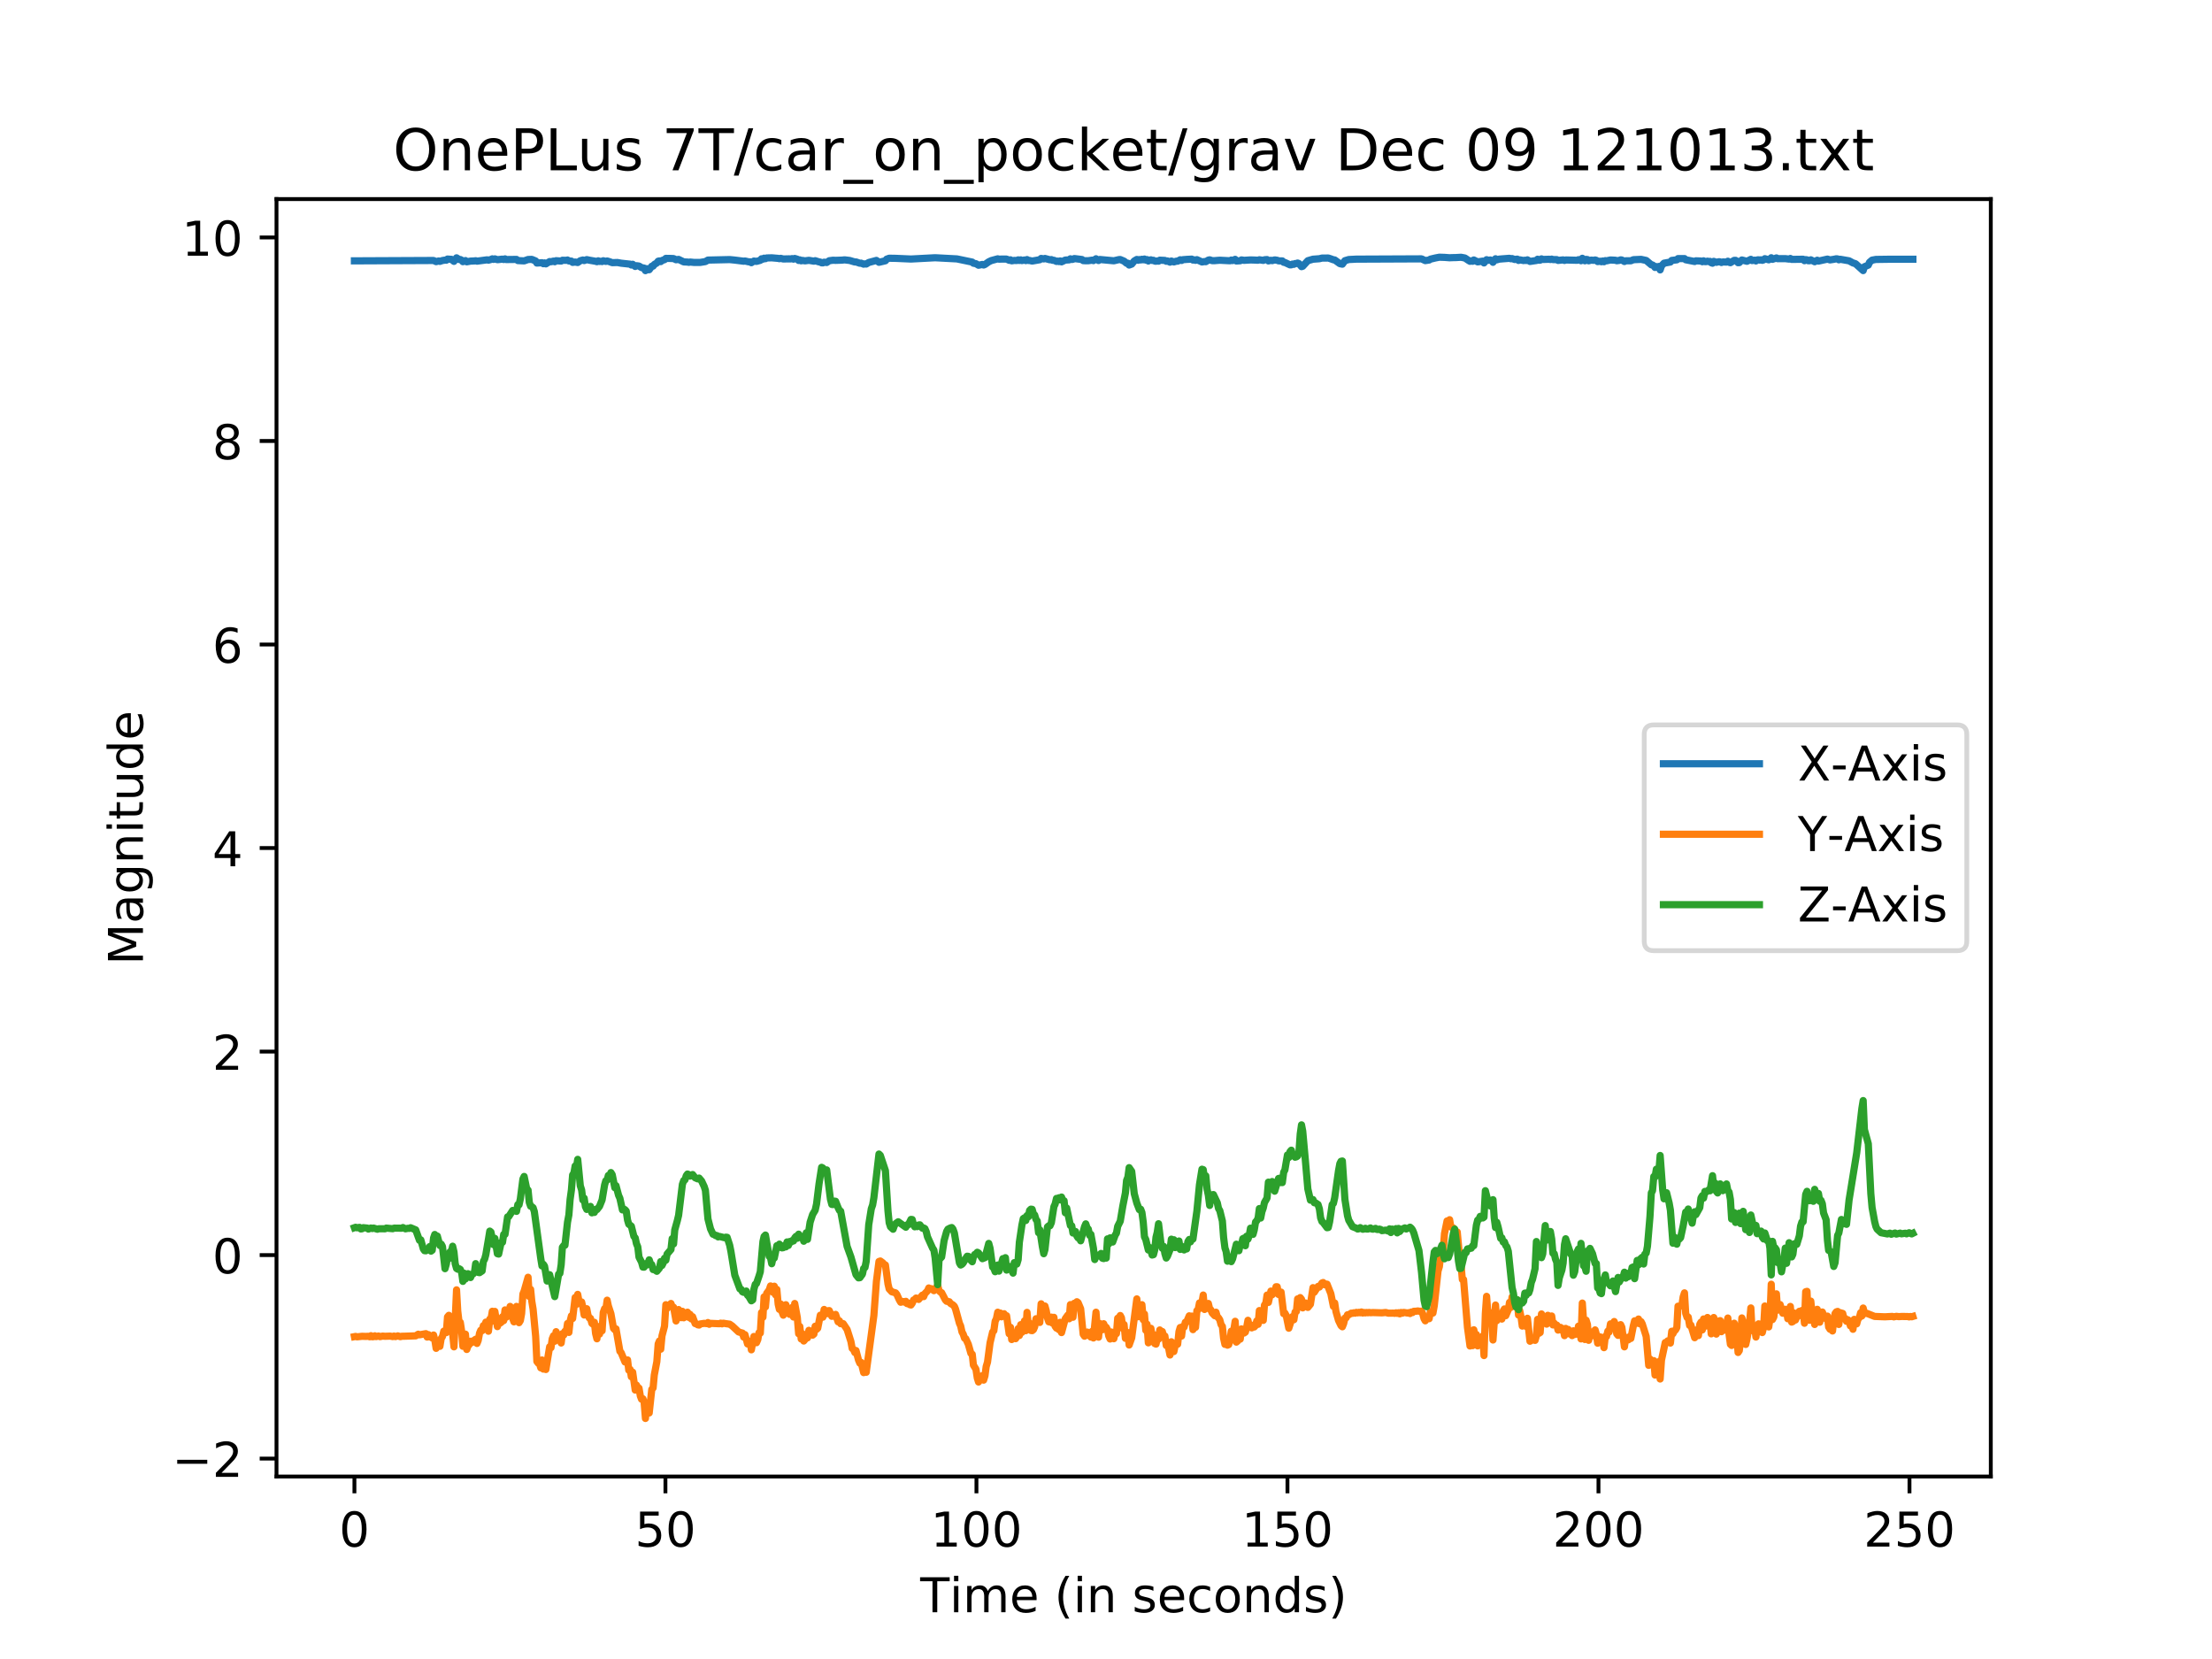 <?xml version="1.0" encoding="utf-8" standalone="no"?>
<!DOCTYPE svg PUBLIC "-//W3C//DTD SVG 1.1//EN"
  "http://www.w3.org/Graphics/SVG/1.1/DTD/svg11.dtd">
<!-- Created with matplotlib (https://matplotlib.org/) -->
<svg height="345.6pt" version="1.1" viewBox="0 0 460.8 345.6" width="460.8pt" xmlns="http://www.w3.org/2000/svg" xmlns:xlink="http://www.w3.org/1999/xlink">
 <defs>
  <style type="text/css">
*{stroke-linecap:butt;stroke-linejoin:round;}
  </style>
 </defs>
 <g id="figure_1">
  <g id="patch_1">
   <path d="M 0 345.6 
L 460.8 345.6 
L 460.8 0 
L 0 0 
z
" style="fill:#ffffff;"/>
  </g>
  <g id="axes_1">
   <g id="patch_2">
    <path d="M 57.6 307.584 
L 414.72 307.584 
L 414.72 41.472 
L 57.6 41.472 
z
" style="fill:#ffffff;"/>
   </g>
   <g id="matplotlib.axis_1">
    <g id="xtick_1">
     <g id="line2d_1">
      <defs>
       <path d="M 0 0 
L 0 3.5 
" id="mf5eb86e819" style="stroke:#000000;stroke-width:0.8;"/>
      </defs>
      <g>
       <use style="stroke:#000000;stroke-width:0.8;" x="73.833" xlink:href="#mf5eb86e819" y="307.584"/>
      </g>
     </g>
     <g id="text_1">
      <!-- 0 -->
      <defs>
       <path d="M 31.781 66.406 
Q 24.172 66.406 20.328 58.906 
Q 16.5 51.422 16.5 36.375 
Q 16.5 21.391 20.328 13.891 
Q 24.172 6.391 31.781 6.391 
Q 39.453 6.391 43.281 13.891 
Q 47.125 21.391 47.125 36.375 
Q 47.125 51.422 43.281 58.906 
Q 39.453 66.406 31.781 66.406 
z
M 31.781 74.219 
Q 44.047 74.219 50.516 64.516 
Q 56.984 54.828 56.984 36.375 
Q 56.984 17.969 50.516 8.266 
Q 44.047 -1.422 31.781 -1.422 
Q 19.531 -1.422 13.062 8.266 
Q 6.594 17.969 6.594 36.375 
Q 6.594 54.828 13.062 64.516 
Q 19.531 74.219 31.781 74.219 
z
" id="DejaVuSans-48"/>
      </defs>
      <g transform="translate(70.651 322.182)scale(0.1 -0.1)">
       <use xlink:href="#DejaVuSans-48"/>
      </g>
     </g>
    </g>
    <g id="xtick_2">
     <g id="line2d_2">
      <g>
       <use style="stroke:#000000;stroke-width:0.8;" x="138.622" xlink:href="#mf5eb86e819" y="307.584"/>
      </g>
     </g>
     <g id="text_2">
      <!-- 50 -->
      <defs>
       <path d="M 10.797 72.906 
L 49.516 72.906 
L 49.516 64.594 
L 19.828 64.594 
L 19.828 46.734 
Q 21.969 47.469 24.109 47.828 
Q 26.266 48.188 28.422 48.188 
Q 40.625 48.188 47.75 41.5 
Q 54.891 34.812 54.891 23.391 
Q 54.891 11.625 47.562 5.094 
Q 40.234 -1.422 26.906 -1.422 
Q 22.312 -1.422 17.547 -0.641 
Q 12.797 0.141 7.719 1.703 
L 7.719 11.625 
Q 12.109 9.234 16.797 8.062 
Q 21.484 6.891 26.703 6.891 
Q 35.156 6.891 40.078 11.328 
Q 45.016 15.766 45.016 23.391 
Q 45.016 31 40.078 35.438 
Q 35.156 39.891 26.703 39.891 
Q 22.75 39.891 18.812 39.016 
Q 14.891 38.141 10.797 36.281 
z
" id="DejaVuSans-53"/>
      </defs>
      <g transform="translate(132.26 322.182)scale(0.1 -0.1)">
       <use xlink:href="#DejaVuSans-53"/>
       <use x="63.623" xlink:href="#DejaVuSans-48"/>
      </g>
     </g>
    </g>
    <g id="xtick_3">
     <g id="line2d_3">
      <g>
       <use style="stroke:#000000;stroke-width:0.8;" x="203.412" xlink:href="#mf5eb86e819" y="307.584"/>
      </g>
     </g>
     <g id="text_3">
      <!-- 100 -->
      <defs>
       <path d="M 12.406 8.297 
L 28.516 8.297 
L 28.516 63.922 
L 10.984 60.406 
L 10.984 69.391 
L 28.422 72.906 
L 38.281 72.906 
L 38.281 8.297 
L 54.391 8.297 
L 54.391 0 
L 12.406 0 
z
" id="DejaVuSans-49"/>
      </defs>
      <g transform="translate(193.868 322.182)scale(0.1 -0.1)">
       <use xlink:href="#DejaVuSans-49"/>
       <use x="63.623" xlink:href="#DejaVuSans-48"/>
       <use x="127.246" xlink:href="#DejaVuSans-48"/>
      </g>
     </g>
    </g>
    <g id="xtick_4">
     <g id="line2d_4">
      <g>
       <use style="stroke:#000000;stroke-width:0.8;" x="268.202" xlink:href="#mf5eb86e819" y="307.584"/>
      </g>
     </g>
     <g id="text_4">
      <!-- 150 -->
      <g transform="translate(258.658 322.182)scale(0.1 -0.1)">
       <use xlink:href="#DejaVuSans-49"/>
       <use x="63.623" xlink:href="#DejaVuSans-53"/>
       <use x="127.246" xlink:href="#DejaVuSans-48"/>
      </g>
     </g>
    </g>
    <g id="xtick_5">
     <g id="line2d_5">
      <g>
       <use style="stroke:#000000;stroke-width:0.8;" x="332.991" xlink:href="#mf5eb86e819" y="307.584"/>
      </g>
     </g>
     <g id="text_5">
      <!-- 200 -->
      <defs>
       <path d="M 19.188 8.297 
L 53.609 8.297 
L 53.609 0 
L 7.328 0 
L 7.328 8.297 
Q 12.938 14.109 22.625 23.891 
Q 32.328 33.688 34.812 36.531 
Q 39.547 41.844 41.422 45.531 
Q 43.312 49.219 43.312 52.781 
Q 43.312 58.594 39.234 62.25 
Q 35.156 65.922 28.609 65.922 
Q 23.969 65.922 18.812 64.312 
Q 13.672 62.703 7.812 59.422 
L 7.812 69.391 
Q 13.766 71.781 18.938 73 
Q 24.125 74.219 28.422 74.219 
Q 39.75 74.219 46.484 68.547 
Q 53.219 62.891 53.219 53.422 
Q 53.219 48.922 51.531 44.891 
Q 49.859 40.875 45.406 35.406 
Q 44.188 33.984 37.641 27.219 
Q 31.109 20.453 19.188 8.297 
z
" id="DejaVuSans-50"/>
      </defs>
      <g transform="translate(323.448 322.182)scale(0.1 -0.1)">
       <use xlink:href="#DejaVuSans-50"/>
       <use x="63.623" xlink:href="#DejaVuSans-48"/>
       <use x="127.246" xlink:href="#DejaVuSans-48"/>
      </g>
     </g>
    </g>
    <g id="xtick_6">
     <g id="line2d_6">
      <g>
       <use style="stroke:#000000;stroke-width:0.8;" x="397.781" xlink:href="#mf5eb86e819" y="307.584"/>
      </g>
     </g>
     <g id="text_6">
      <!-- 250 -->
      <g transform="translate(388.237 322.182)scale(0.1 -0.1)">
       <use xlink:href="#DejaVuSans-50"/>
       <use x="63.623" xlink:href="#DejaVuSans-53"/>
       <use x="127.246" xlink:href="#DejaVuSans-48"/>
      </g>
     </g>
    </g>
    <g id="text_7">
     <!-- Time (in seconds) -->
     <defs>
      <path d="M -0.297 72.906 
L 61.375 72.906 
L 61.375 64.594 
L 35.5 64.594 
L 35.5 0 
L 25.594 0 
L 25.594 64.594 
L -0.297 64.594 
z
" id="DejaVuSans-84"/>
      <path d="M 9.422 54.688 
L 18.406 54.688 
L 18.406 0 
L 9.422 0 
z
M 9.422 75.984 
L 18.406 75.984 
L 18.406 64.594 
L 9.422 64.594 
z
" id="DejaVuSans-105"/>
      <path d="M 52 44.188 
Q 55.375 50.25 60.062 53.125 
Q 64.75 56 71.094 56 
Q 79.641 56 84.281 50.016 
Q 88.922 44.047 88.922 33.016 
L 88.922 0 
L 79.891 0 
L 79.891 32.719 
Q 79.891 40.578 77.094 44.375 
Q 74.312 48.188 68.609 48.188 
Q 61.625 48.188 57.562 43.547 
Q 53.516 38.922 53.516 30.906 
L 53.516 0 
L 44.484 0 
L 44.484 32.719 
Q 44.484 40.625 41.703 44.406 
Q 38.922 48.188 33.109 48.188 
Q 26.219 48.188 22.156 43.531 
Q 18.109 38.875 18.109 30.906 
L 18.109 0 
L 9.078 0 
L 9.078 54.688 
L 18.109 54.688 
L 18.109 46.188 
Q 21.188 51.219 25.484 53.609 
Q 29.781 56 35.688 56 
Q 41.656 56 45.828 52.969 
Q 50 49.953 52 44.188 
z
" id="DejaVuSans-109"/>
      <path d="M 56.203 29.594 
L 56.203 25.203 
L 14.891 25.203 
Q 15.484 15.922 20.484 11.062 
Q 25.484 6.203 34.422 6.203 
Q 39.594 6.203 44.453 7.469 
Q 49.312 8.734 54.109 11.281 
L 54.109 2.781 
Q 49.266 0.734 44.188 -0.344 
Q 39.109 -1.422 33.891 -1.422 
Q 20.797 -1.422 13.156 6.188 
Q 5.516 13.812 5.516 26.812 
Q 5.516 40.234 12.766 48.109 
Q 20.016 56 32.328 56 
Q 43.359 56 49.781 48.891 
Q 56.203 41.797 56.203 29.594 
z
M 47.219 32.234 
Q 47.125 39.594 43.094 43.984 
Q 39.062 48.391 32.422 48.391 
Q 24.906 48.391 20.391 44.141 
Q 15.875 39.891 15.188 32.172 
z
" id="DejaVuSans-101"/>
      <path id="DejaVuSans-32"/>
      <path d="M 31 75.875 
Q 24.469 64.656 21.281 53.656 
Q 18.109 42.672 18.109 31.391 
Q 18.109 20.125 21.312 9.062 
Q 24.516 -2 31 -13.188 
L 23.188 -13.188 
Q 15.875 -1.703 12.234 9.375 
Q 8.594 20.453 8.594 31.391 
Q 8.594 42.281 12.203 53.312 
Q 15.828 64.359 23.188 75.875 
z
" id="DejaVuSans-40"/>
      <path d="M 54.891 33.016 
L 54.891 0 
L 45.906 0 
L 45.906 32.719 
Q 45.906 40.484 42.875 44.328 
Q 39.844 48.188 33.797 48.188 
Q 26.516 48.188 22.312 43.547 
Q 18.109 38.922 18.109 30.906 
L 18.109 0 
L 9.078 0 
L 9.078 54.688 
L 18.109 54.688 
L 18.109 46.188 
Q 21.344 51.125 25.703 53.562 
Q 30.078 56 35.797 56 
Q 45.219 56 50.047 50.172 
Q 54.891 44.344 54.891 33.016 
z
" id="DejaVuSans-110"/>
      <path d="M 44.281 53.078 
L 44.281 44.578 
Q 40.484 46.531 36.375 47.5 
Q 32.281 48.484 27.875 48.484 
Q 21.188 48.484 17.844 46.438 
Q 14.5 44.391 14.5 40.281 
Q 14.5 37.156 16.891 35.375 
Q 19.281 33.594 26.516 31.984 
L 29.594 31.297 
Q 39.156 29.25 43.188 25.516 
Q 47.219 21.781 47.219 15.094 
Q 47.219 7.469 41.188 3.016 
Q 35.156 -1.422 24.609 -1.422 
Q 20.219 -1.422 15.453 -0.562 
Q 10.688 0.297 5.422 2 
L 5.422 11.281 
Q 10.406 8.688 15.234 7.391 
Q 20.062 6.109 24.812 6.109 
Q 31.156 6.109 34.562 8.281 
Q 37.984 10.453 37.984 14.406 
Q 37.984 18.062 35.516 20.016 
Q 33.062 21.969 24.703 23.781 
L 21.578 24.516 
Q 13.234 26.266 9.516 29.906 
Q 5.812 33.547 5.812 39.891 
Q 5.812 47.609 11.281 51.797 
Q 16.75 56 26.812 56 
Q 31.781 56 36.172 55.266 
Q 40.578 54.547 44.281 53.078 
z
" id="DejaVuSans-115"/>
      <path d="M 48.781 52.594 
L 48.781 44.188 
Q 44.969 46.297 41.141 47.344 
Q 37.312 48.391 33.406 48.391 
Q 24.656 48.391 19.812 42.844 
Q 14.984 37.312 14.984 27.297 
Q 14.984 17.281 19.812 11.734 
Q 24.656 6.203 33.406 6.203 
Q 37.312 6.203 41.141 7.25 
Q 44.969 8.297 48.781 10.406 
L 48.781 2.094 
Q 45.016 0.344 40.984 -0.531 
Q 36.969 -1.422 32.422 -1.422 
Q 20.062 -1.422 12.781 6.344 
Q 5.516 14.109 5.516 27.297 
Q 5.516 40.672 12.859 48.328 
Q 20.219 56 33.016 56 
Q 37.156 56 41.109 55.141 
Q 45.062 54.297 48.781 52.594 
z
" id="DejaVuSans-99"/>
      <path d="M 30.609 48.391 
Q 23.391 48.391 19.188 42.75 
Q 14.984 37.109 14.984 27.297 
Q 14.984 17.484 19.156 11.844 
Q 23.344 6.203 30.609 6.203 
Q 37.797 6.203 41.984 11.859 
Q 46.188 17.531 46.188 27.297 
Q 46.188 37.016 41.984 42.703 
Q 37.797 48.391 30.609 48.391 
z
M 30.609 56 
Q 42.328 56 49.016 48.375 
Q 55.719 40.766 55.719 27.297 
Q 55.719 13.875 49.016 6.219 
Q 42.328 -1.422 30.609 -1.422 
Q 18.844 -1.422 12.172 6.219 
Q 5.516 13.875 5.516 27.297 
Q 5.516 40.766 12.172 48.375 
Q 18.844 56 30.609 56 
z
" id="DejaVuSans-111"/>
      <path d="M 45.406 46.391 
L 45.406 75.984 
L 54.391 75.984 
L 54.391 0 
L 45.406 0 
L 45.406 8.203 
Q 42.578 3.328 38.25 0.953 
Q 33.938 -1.422 27.875 -1.422 
Q 17.969 -1.422 11.734 6.484 
Q 5.516 14.406 5.516 27.297 
Q 5.516 40.188 11.734 48.094 
Q 17.969 56 27.875 56 
Q 33.938 56 38.25 53.625 
Q 42.578 51.266 45.406 46.391 
z
M 14.797 27.297 
Q 14.797 17.391 18.875 11.75 
Q 22.953 6.109 30.078 6.109 
Q 37.203 6.109 41.297 11.75 
Q 45.406 17.391 45.406 27.297 
Q 45.406 37.203 41.297 42.844 
Q 37.203 48.484 30.078 48.484 
Q 22.953 48.484 18.875 42.844 
Q 14.797 37.203 14.797 27.297 
z
" id="DejaVuSans-100"/>
      <path d="M 8.016 75.875 
L 15.828 75.875 
Q 23.141 64.359 26.781 53.312 
Q 30.422 42.281 30.422 31.391 
Q 30.422 20.453 26.781 9.375 
Q 23.141 -1.703 15.828 -13.188 
L 8.016 -13.188 
Q 14.5 -2 17.703 9.062 
Q 20.906 20.125 20.906 31.391 
Q 20.906 42.672 17.703 53.656 
Q 14.5 64.656 8.016 75.875 
z
" id="DejaVuSans-41"/>
     </defs>
     <g transform="translate(191.697 335.861)scale(0.1 -0.1)">
      <use xlink:href="#DejaVuSans-84"/>
      <use x="61.037" xlink:href="#DejaVuSans-105"/>
      <use x="88.82" xlink:href="#DejaVuSans-109"/>
      <use x="186.232" xlink:href="#DejaVuSans-101"/>
      <use x="247.756" xlink:href="#DejaVuSans-32"/>
      <use x="279.543" xlink:href="#DejaVuSans-40"/>
      <use x="318.557" xlink:href="#DejaVuSans-105"/>
      <use x="346.34" xlink:href="#DejaVuSans-110"/>
      <use x="409.719" xlink:href="#DejaVuSans-32"/>
      <use x="441.506" xlink:href="#DejaVuSans-115"/>
      <use x="493.605" xlink:href="#DejaVuSans-101"/>
      <use x="555.129" xlink:href="#DejaVuSans-99"/>
      <use x="610.109" xlink:href="#DejaVuSans-111"/>
      <use x="671.291" xlink:href="#DejaVuSans-110"/>
      <use x="734.67" xlink:href="#DejaVuSans-100"/>
      <use x="798.146" xlink:href="#DejaVuSans-115"/>
      <use x="850.246" xlink:href="#DejaVuSans-41"/>
     </g>
    </g>
   </g>
   <g id="matplotlib.axis_2">
    <g id="ytick_1">
     <g id="line2d_7">
      <defs>
       <path d="M 0 0 
L -3.5 0 
" id="m4f7f188061" style="stroke:#000000;stroke-width:0.8;"/>
      </defs>
      <g>
       <use style="stroke:#000000;stroke-width:0.8;" x="57.6" xlink:href="#m4f7f188061" y="303.855"/>
      </g>
     </g>
     <g id="text_8">
      <!-- −2 -->
      <defs>
       <path d="M 10.594 35.5 
L 73.188 35.5 
L 73.188 27.203 
L 10.594 27.203 
z
" id="DejaVuSans-8722"/>
      </defs>
      <g transform="translate(35.858 307.654)scale(0.1 -0.1)">
       <use xlink:href="#DejaVuSans-8722"/>
       <use x="83.789" xlink:href="#DejaVuSans-50"/>
      </g>
     </g>
    </g>
    <g id="ytick_2">
     <g id="line2d_8">
      <g>
       <use style="stroke:#000000;stroke-width:0.8;" x="57.6" xlink:href="#m4f7f188061" y="261.457"/>
      </g>
     </g>
     <g id="text_9">
      <!-- 0 -->
      <g transform="translate(44.237 265.256)scale(0.1 -0.1)">
       <use xlink:href="#DejaVuSans-48"/>
      </g>
     </g>
    </g>
    <g id="ytick_3">
     <g id="line2d_9">
      <g>
       <use style="stroke:#000000;stroke-width:0.8;" x="57.6" xlink:href="#m4f7f188061" y="219.059"/>
      </g>
     </g>
     <g id="text_10">
      <!-- 2 -->
      <g transform="translate(44.237 222.858)scale(0.1 -0.1)">
       <use xlink:href="#DejaVuSans-50"/>
      </g>
     </g>
    </g>
    <g id="ytick_4">
     <g id="line2d_10">
      <g>
       <use style="stroke:#000000;stroke-width:0.8;" x="57.6" xlink:href="#m4f7f188061" y="176.661"/>
      </g>
     </g>
     <g id="text_11">
      <!-- 4 -->
      <defs>
       <path d="M 37.797 64.312 
L 12.891 25.391 
L 37.797 25.391 
z
M 35.203 72.906 
L 47.609 72.906 
L 47.609 25.391 
L 58.016 25.391 
L 58.016 17.188 
L 47.609 17.188 
L 47.609 0 
L 37.797 0 
L 37.797 17.188 
L 4.891 17.188 
L 4.891 26.703 
z
" id="DejaVuSans-52"/>
      </defs>
      <g transform="translate(44.237 180.46)scale(0.1 -0.1)">
       <use xlink:href="#DejaVuSans-52"/>
      </g>
     </g>
    </g>
    <g id="ytick_5">
     <g id="line2d_11">
      <g>
       <use style="stroke:#000000;stroke-width:0.8;" x="57.6" xlink:href="#m4f7f188061" y="134.263"/>
      </g>
     </g>
     <g id="text_12">
      <!-- 6 -->
      <defs>
       <path d="M 33.016 40.375 
Q 26.375 40.375 22.484 35.828 
Q 18.609 31.297 18.609 23.391 
Q 18.609 15.531 22.484 10.953 
Q 26.375 6.391 33.016 6.391 
Q 39.656 6.391 43.531 10.953 
Q 47.406 15.531 47.406 23.391 
Q 47.406 31.297 43.531 35.828 
Q 39.656 40.375 33.016 40.375 
z
M 52.594 71.297 
L 52.594 62.312 
Q 48.875 64.062 45.094 64.984 
Q 41.312 65.922 37.594 65.922 
Q 27.828 65.922 22.672 59.328 
Q 17.531 52.734 16.797 39.406 
Q 19.672 43.656 24.016 45.922 
Q 28.375 48.188 33.594 48.188 
Q 44.578 48.188 50.953 41.516 
Q 57.328 34.859 57.328 23.391 
Q 57.328 12.156 50.688 5.359 
Q 44.047 -1.422 33.016 -1.422 
Q 20.359 -1.422 13.672 8.266 
Q 6.984 17.969 6.984 36.375 
Q 6.984 53.656 15.188 63.938 
Q 23.391 74.219 37.203 74.219 
Q 40.922 74.219 44.703 73.484 
Q 48.484 72.75 52.594 71.297 
z
" id="DejaVuSans-54"/>
      </defs>
      <g transform="translate(44.237 138.062)scale(0.1 -0.1)">
       <use xlink:href="#DejaVuSans-54"/>
      </g>
     </g>
    </g>
    <g id="ytick_6">
     <g id="line2d_12">
      <g>
       <use style="stroke:#000000;stroke-width:0.8;" x="57.6" xlink:href="#m4f7f188061" y="91.865"/>
      </g>
     </g>
     <g id="text_13">
      <!-- 8 -->
      <defs>
       <path d="M 31.781 34.625 
Q 24.75 34.625 20.719 30.859 
Q 16.703 27.094 16.703 20.516 
Q 16.703 13.922 20.719 10.156 
Q 24.75 6.391 31.781 6.391 
Q 38.812 6.391 42.859 10.172 
Q 46.922 13.969 46.922 20.516 
Q 46.922 27.094 42.891 30.859 
Q 38.875 34.625 31.781 34.625 
z
M 21.922 38.812 
Q 15.578 40.375 12.031 44.719 
Q 8.5 49.078 8.5 55.328 
Q 8.5 64.062 14.719 69.141 
Q 20.953 74.219 31.781 74.219 
Q 42.672 74.219 48.875 69.141 
Q 55.078 64.062 55.078 55.328 
Q 55.078 49.078 51.531 44.719 
Q 48 40.375 41.703 38.812 
Q 48.828 37.156 52.797 32.312 
Q 56.781 27.484 56.781 20.516 
Q 56.781 9.906 50.312 4.234 
Q 43.844 -1.422 31.781 -1.422 
Q 19.734 -1.422 13.25 4.234 
Q 6.781 9.906 6.781 20.516 
Q 6.781 27.484 10.781 32.312 
Q 14.797 37.156 21.922 38.812 
z
M 18.312 54.391 
Q 18.312 48.734 21.844 45.562 
Q 25.391 42.391 31.781 42.391 
Q 38.141 42.391 41.719 45.562 
Q 45.312 48.734 45.312 54.391 
Q 45.312 60.062 41.719 63.234 
Q 38.141 66.406 31.781 66.406 
Q 25.391 66.406 21.844 63.234 
Q 18.312 60.062 18.312 54.391 
z
" id="DejaVuSans-56"/>
      </defs>
      <g transform="translate(44.237 95.664)scale(0.1 -0.1)">
       <use xlink:href="#DejaVuSans-56"/>
      </g>
     </g>
    </g>
    <g id="ytick_7">
     <g id="line2d_13">
      <g>
       <use style="stroke:#000000;stroke-width:0.8;" x="57.6" xlink:href="#m4f7f188061" y="49.467"/>
      </g>
     </g>
     <g id="text_14">
      <!-- 10 -->
      <g transform="translate(37.875 53.266)scale(0.1 -0.1)">
       <use xlink:href="#DejaVuSans-49"/>
       <use x="63.623" xlink:href="#DejaVuSans-48"/>
      </g>
     </g>
    </g>
    <g id="text_15">
     <!-- Magnitude -->
     <defs>
      <path d="M 9.812 72.906 
L 24.516 72.906 
L 43.109 23.297 
L 61.812 72.906 
L 76.516 72.906 
L 76.516 0 
L 66.891 0 
L 66.891 64.016 
L 48.094 14.016 
L 38.188 14.016 
L 19.391 64.016 
L 19.391 0 
L 9.812 0 
z
" id="DejaVuSans-77"/>
      <path d="M 34.281 27.484 
Q 23.391 27.484 19.188 25 
Q 14.984 22.516 14.984 16.5 
Q 14.984 11.719 18.141 8.906 
Q 21.297 6.109 26.703 6.109 
Q 34.188 6.109 38.703 11.406 
Q 43.219 16.703 43.219 25.484 
L 43.219 27.484 
z
M 52.203 31.203 
L 52.203 0 
L 43.219 0 
L 43.219 8.297 
Q 40.141 3.328 35.547 0.953 
Q 30.953 -1.422 24.312 -1.422 
Q 15.922 -1.422 10.953 3.297 
Q 6 8.016 6 15.922 
Q 6 25.141 12.172 29.828 
Q 18.359 34.516 30.609 34.516 
L 43.219 34.516 
L 43.219 35.406 
Q 43.219 41.609 39.141 45 
Q 35.062 48.391 27.688 48.391 
Q 23 48.391 18.547 47.266 
Q 14.109 46.141 10.016 43.891 
L 10.016 52.203 
Q 14.938 54.109 19.578 55.047 
Q 24.219 56 28.609 56 
Q 40.484 56 46.344 49.844 
Q 52.203 43.703 52.203 31.203 
z
" id="DejaVuSans-97"/>
      <path d="M 45.406 27.984 
Q 45.406 37.75 41.375 43.109 
Q 37.359 48.484 30.078 48.484 
Q 22.859 48.484 18.828 43.109 
Q 14.797 37.75 14.797 27.984 
Q 14.797 18.266 18.828 12.891 
Q 22.859 7.516 30.078 7.516 
Q 37.359 7.516 41.375 12.891 
Q 45.406 18.266 45.406 27.984 
z
M 54.391 6.781 
Q 54.391 -7.172 48.188 -13.984 
Q 42 -20.797 29.203 -20.797 
Q 24.469 -20.797 20.266 -20.094 
Q 16.062 -19.391 12.109 -17.922 
L 12.109 -9.188 
Q 16.062 -11.328 19.922 -12.344 
Q 23.781 -13.375 27.781 -13.375 
Q 36.625 -13.375 41.016 -8.766 
Q 45.406 -4.156 45.406 5.172 
L 45.406 9.625 
Q 42.625 4.781 38.281 2.391 
Q 33.938 0 27.875 0 
Q 17.828 0 11.672 7.656 
Q 5.516 15.328 5.516 27.984 
Q 5.516 40.672 11.672 48.328 
Q 17.828 56 27.875 56 
Q 33.938 56 38.281 53.609 
Q 42.625 51.219 45.406 46.391 
L 45.406 54.688 
L 54.391 54.688 
z
" id="DejaVuSans-103"/>
      <path d="M 18.312 70.219 
L 18.312 54.688 
L 36.812 54.688 
L 36.812 47.703 
L 18.312 47.703 
L 18.312 18.016 
Q 18.312 11.328 20.141 9.422 
Q 21.969 7.516 27.594 7.516 
L 36.812 7.516 
L 36.812 0 
L 27.594 0 
Q 17.188 0 13.234 3.875 
Q 9.281 7.766 9.281 18.016 
L 9.281 47.703 
L 2.688 47.703 
L 2.688 54.688 
L 9.281 54.688 
L 9.281 70.219 
z
" id="DejaVuSans-116"/>
      <path d="M 8.5 21.578 
L 8.5 54.688 
L 17.484 54.688 
L 17.484 21.922 
Q 17.484 14.156 20.5 10.266 
Q 23.531 6.391 29.594 6.391 
Q 36.859 6.391 41.078 11.031 
Q 45.312 15.672 45.312 23.688 
L 45.312 54.688 
L 54.297 54.688 
L 54.297 0 
L 45.312 0 
L 45.312 8.406 
Q 42.047 3.422 37.719 1 
Q 33.406 -1.422 27.688 -1.422 
Q 18.266 -1.422 13.375 4.438 
Q 8.5 10.297 8.5 21.578 
z
M 31.109 56 
z
" id="DejaVuSans-117"/>
     </defs>
     <g transform="translate(29.778 201.018)rotate(-90)scale(0.1 -0.1)">
      <use xlink:href="#DejaVuSans-77"/>
      <use x="86.279" xlink:href="#DejaVuSans-97"/>
      <use x="147.559" xlink:href="#DejaVuSans-103"/>
      <use x="211.035" xlink:href="#DejaVuSans-110"/>
      <use x="274.414" xlink:href="#DejaVuSans-105"/>
      <use x="302.197" xlink:href="#DejaVuSans-116"/>
      <use x="341.406" xlink:href="#DejaVuSans-117"/>
      <use x="404.785" xlink:href="#DejaVuSans-100"/>
      <use x="468.262" xlink:href="#DejaVuSans-101"/>
     </g>
    </g>
   </g>
   <g id="line2d_14">
    <path clip-path="url(#p37dd2c5f96)" d="M 73.833 54.34 
L 90.319 54.264 
L 90.854 54.506 
L 91.379 54.367 
L 91.638 54.447 
L 92.171 54.268 
L 92.703 54.187 
L 92.977 54.202 
L 93.229 53.965 
L 93.758 54.009 
L 94.037 54.023 
L 94.569 54.448 
L 95.107 53.711 
L 95.636 54.059 
L 95.89 54.06 
L 96.171 54.202 
L 96.426 54.509 
L 96.957 54.279 
L 97.233 54.54 
L 98.02 54.394 
L 98.835 54.357 
L 99.09 54.314 
L 99.369 54.406 
L 101.485 54.123 
L 101.751 54.198 
L 102.273 54.053 
L 102.555 53.921 
L 102.816 54.031 
L 103.088 53.926 
L 103.613 54.101 
L 104.679 53.98 
L 104.928 54.059 
L 105.205 53.925 
L 105.458 54.067 
L 107.597 54.041 
L 107.873 54.281 
L 109.188 54.348 
L 110.006 54.058 
L 110.776 54.032 
L 111.31 54.25 
L 111.587 54.371 
L 111.841 54.8 
L 112.903 54.73 
L 113.181 54.936 
L 113.439 54.768 
L 113.713 54.973 
L 114.502 54.485 
L 114.78 54.532 
L 115.308 54.392 
L 115.564 54.523 
L 115.841 54.309 
L 116.371 54.348 
L 116.904 54.384 
L 117.156 54.217 
L 117.97 54.234 
L 118.224 54.168 
L 118.509 54.361 
L 119.036 54.396 
L 119.288 54.658 
L 119.817 54.586 
L 120.348 54.686 
L 120.888 54.31 
L 121.421 54.166 
L 121.694 54.28 
L 122.232 54.084 
L 122.759 54.201 
L 124.072 54.427 
L 124.351 54.515 
L 124.615 54.332 
L 124.893 54.468 
L 125.144 54.42 
L 125.426 54.484 
L 125.666 54.32 
L 126.201 54.455 
L 126.478 54.368 
L 127.016 54.526 
L 127.539 54.72 
L 128.609 54.684 
L 129.389 54.827 
L 131.266 55.031 
L 131.516 55.205 
L 131.794 55.053 
L 132.325 55.507 
L 132.581 55.35 
L 133.113 55.421 
L 133.644 55.75 
L 134.177 55.847 
L 134.458 56.378 
L 134.708 55.97 
L 134.985 56.192 
L 135.24 56.186 
L 135.777 55.467 
L 136.052 55.439 
L 136.3 55.095 
L 136.833 54.781 
L 137.112 54.412 
L 137.368 54.354 
L 137.644 54.497 
L 137.902 54.26 
L 138.432 54.095 
L 138.709 53.826 
L 139.496 53.835 
L 140.319 53.863 
L 140.834 54.109 
L 141.367 54.041 
L 142.153 54.42 
L 142.435 54.559 
L 143.221 54.595 
L 143.498 54.65 
L 143.747 54.586 
L 144.558 54.667 
L 145.878 54.664 
L 146.952 54.49 
L 147.478 54.179 
L 152.004 54.075 
L 153.069 54.181 
L 154.918 54.414 
L 155.194 54.371 
L 155.982 54.549 
L 156.266 54.542 
L 156.521 54.724 
L 157.045 54.382 
L 157.582 54.454 
L 158.385 54.231 
L 158.641 53.911 
L 158.933 53.988 
L 159.17 53.784 
L 159.454 53.889 
L 159.714 53.737 
L 160.764 53.709 
L 162.106 53.824 
L 162.36 53.886 
L 162.639 53.822 
L 163.172 53.949 
L 164.235 53.926 
L 164.772 53.928 
L 165.025 53.874 
L 165.305 53.988 
L 165.554 53.841 
L 166.093 54.002 
L 166.373 54.258 
L 166.615 54.135 
L 166.904 54.334 
L 167.153 54.247 
L 167.691 54.34 
L 168.503 54.23 
L 169.556 54.407 
L 169.811 54.305 
L 170.616 54.561 
L 170.885 54.593 
L 171.155 54.747 
L 171.42 54.763 
L 171.679 54.621 
L 172.215 54.685 
L 172.748 54.314 
L 173.535 54.211 
L 174.065 54.236 
L 175.406 54.19 
L 175.941 54.131 
L 177.008 54.26 
L 178.084 54.581 
L 178.318 54.559 
L 179.126 54.843 
L 179.391 54.817 
L 179.915 55.031 
L 180.191 54.959 
L 180.448 55.008 
L 180.973 54.681 
L 182.574 54.249 
L 183.104 54.639 
L 183.91 54.451 
L 184.449 54.321 
L 184.703 53.99 
L 185.233 53.795 
L 186.572 53.818 
L 189.77 53.959 
L 194.805 53.692 
L 199.334 53.933 
L 202.535 54.599 
L 202.777 54.833 
L 203.308 54.929 
L 203.845 55.254 
L 204.651 55.089 
L 204.906 55.205 
L 205.186 55.092 
L 205.973 54.534 
L 206.505 54.281 
L 207.846 53.917 
L 208.096 53.989 
L 208.629 53.971 
L 209.691 53.974 
L 210.225 54.226 
L 210.501 54.127 
L 210.754 54.335 
L 211.289 54.253 
L 211.82 54.269 
L 212.099 54.134 
L 212.35 54.26 
L 212.632 54.132 
L 212.882 54.285 
L 213.416 54.164 
L 213.695 54.288 
L 213.946 54.072 
L 214.225 54.258 
L 214.482 54.258 
L 215.013 54.382 
L 216.606 54.107 
L 216.884 53.837 
L 217.429 53.936 
L 217.679 53.84 
L 218.735 54.124 
L 219.016 54.078 
L 219.265 54.22 
L 219.55 54.216 
L 220.085 54.46 
L 220.338 54.394 
L 220.606 54.492 
L 220.863 54.357 
L 221.136 54.547 
L 221.924 54.175 
L 222.732 54.132 
L 222.986 53.913 
L 223.266 54.046 
L 223.518 54.021 
L 223.8 53.861 
L 225.395 54.062 
L 225.649 54.289 
L 226.186 54.319 
L 226.713 54.311 
L 227.529 54.194 
L 227.779 54.289 
L 228.315 53.907 
L 228.848 54.271 
L 229.124 54.056 
L 232.028 54.326 
L 233.097 54.08 
L 233.37 54.067 
L 234.159 54.399 
L 234.686 54.839 
L 234.969 54.833 
L 235.221 55.214 
L 235.754 55.018 
L 236.288 54.364 
L 236.822 54.048 
L 237.096 54.216 
L 237.349 54.07 
L 237.627 54.151 
L 237.884 54.012 
L 238.157 54.116 
L 238.411 53.963 
L 238.689 54.183 
L 238.944 54.076 
L 239.219 54.374 
L 239.477 54.187 
L 239.753 54.128 
L 240.01 54.252 
L 240.286 54.224 
L 240.543 54.386 
L 240.818 54.428 
L 241.069 54.352 
L 241.346 54.408 
L 241.603 54.201 
L 242.669 54.251 
L 242.949 54.422 
L 243.199 54.36 
L 243.729 54.614 
L 244.012 54.378 
L 244.539 54.564 
L 245.073 54.402 
L 245.328 54.408 
L 245.857 54.117 
L 246.14 54.26 
L 246.392 54.103 
L 247.201 54.037 
L 248.263 53.981 
L 248.516 54.174 
L 248.792 54.126 
L 249.049 54.234 
L 249.335 54.092 
L 250.391 54.572 
L 250.925 54.486 
L 251.189 54.511 
L 251.718 54.186 
L 251.999 54.128 
L 252.515 54.297 
L 253.051 54.297 
L 253.583 54.25 
L 254.111 54.212 
L 256.24 54.322 
L 256.492 54.176 
L 256.77 54.281 
L 257.305 54.028 
L 257.555 54.37 
L 258.364 54.317 
L 258.617 54.145 
L 259.155 54.231 
L 260.505 54.148 
L 261.281 54.172 
L 262.088 54.211 
L 262.345 54.114 
L 263.16 54.244 
L 263.406 54.117 
L 263.948 54.073 
L 264.231 54.356 
L 264.754 54.223 
L 265.014 54.296 
L 265.535 54.143 
L 266.066 54.218 
L 266.342 54.342 
L 267.129 54.353 
L 267.414 54.644 
L 267.665 54.676 
L 268.73 55.178 
L 269.005 55.164 
L 269.263 55.008 
L 269.539 55.063 
L 269.786 54.909 
L 270.066 54.908 
L 270.319 54.795 
L 270.602 54.918 
L 271.129 55.549 
L 271.382 55.467 
L 272.445 54.31 
L 273.517 53.998 
L 274.853 53.896 
L 275.384 53.765 
L 276.701 53.751 
L 277.24 53.923 
L 277.77 54.12 
L 278.043 54.15 
L 279.116 54.928 
L 279.637 55.031 
L 280.171 54.305 
L 280.973 54.065 
L 282.553 53.984 
L 294.786 53.93 
L 296.126 53.924 
L 296.91 54.287 
L 297.719 54.166 
L 297.973 53.988 
L 299.044 53.734 
L 299.848 53.581 
L 300.914 53.616 
L 301.983 53.697 
L 302.523 53.672 
L 303.291 53.656 
L 304.358 53.594 
L 305.163 53.745 
L 305.949 54.27 
L 306.229 54.434 
L 306.491 54.334 
L 306.771 54.432 
L 307.016 54.158 
L 307.826 54.556 
L 308.903 54.394 
L 309.144 54.774 
L 309.685 54.1 
L 309.953 54.228 
L 310.495 54.165 
L 310.734 54.259 
L 311.013 54.642 
L 311.545 53.905 
L 311.803 54.128 
L 312.333 53.978 
L 313.145 53.909 
L 314.46 53.809 
L 314.738 53.904 
L 314.99 53.86 
L 315.524 54.055 
L 316.063 53.983 
L 316.334 54.254 
L 316.592 54.125 
L 317.398 54.279 
L 317.652 54.211 
L 317.928 54.268 
L 318.187 54.13 
L 318.721 54.466 
L 319.524 54.341 
L 320.062 54.265 
L 320.309 54.003 
L 320.593 54.211 
L 320.843 54.193 
L 321.119 53.928 
L 321.378 54.052 
L 322.72 54.008 
L 322.968 54.062 
L 323.246 53.98 
L 323.505 54.076 
L 324.31 54.084 
L 324.569 54.25 
L 325.626 54.138 
L 325.909 54.256 
L 326.159 54.155 
L 328.564 54.221 
L 328.819 54.098 
L 329.101 54.11 
L 329.35 54.315 
L 329.626 53.807 
L 330.163 54.326 
L 330.414 54.036 
L 330.694 54.071 
L 330.945 54.328 
L 331.479 54.186 
L 332.013 54.236 
L 332.29 54.158 
L 332.542 54.226 
L 332.822 54.491 
L 333.353 54.416 
L 333.604 54.523 
L 333.885 54.368 
L 334.136 54.523 
L 334.415 54.298 
L 334.668 54.338 
L 335.488 54.159 
L 336.544 54.217 
L 336.796 54.313 
L 337.33 54.247 
L 337.608 54.133 
L 337.861 54.161 
L 338.395 54.477 
L 338.677 54.329 
L 339.733 54.33 
L 340.266 54.099 
L 341.865 54.03 
L 342.93 54.258 
L 344.002 55.166 
L 344.248 55.199 
L 344.519 55.381 
L 344.773 55.716 
L 345.05 55.541 
L 345.308 55.619 
L 345.584 55.504 
L 345.84 56.221 
L 346.114 55.393 
L 346.645 54.827 
L 347.433 54.684 
L 347.975 54.587 
L 348.255 54.249 
L 349.317 54.127 
L 349.562 53.869 
L 350.906 53.866 
L 351.161 54.114 
L 353.035 54.477 
L 353.285 54.333 
L 354.345 54.378 
L 354.623 54.521 
L 354.881 54.331 
L 355.16 54.495 
L 355.416 54.507 
L 355.699 54.406 
L 355.95 54.49 
L 356.226 54.447 
L 356.476 54.733 
L 356.752 54.829 
L 357.005 54.449 
L 357.539 54.645 
L 358.071 54.525 
L 358.35 54.546 
L 358.6 54.686 
L 358.881 54.567 
L 359.663 54.601 
L 359.941 54.417 
L 360.2 54.642 
L 360.475 54.722 
L 361.268 54.24 
L 361.546 54.233 
L 361.793 54.379 
L 362.072 54.728 
L 362.324 54.706 
L 362.862 54.16 
L 363.923 54.431 
L 364.734 54.026 
L 364.985 54.281 
L 365.515 54.198 
L 365.792 54.36 
L 366.048 54.155 
L 366.327 54.11 
L 366.584 54.185 
L 366.86 54.122 
L 367.116 54.227 
L 367.397 54.137 
L 367.649 53.888 
L 368.461 54.126 
L 368.705 53.994 
L 368.983 53.695 
L 369.24 54.02 
L 369.782 53.841 
L 370.061 53.726 
L 370.304 53.889 
L 371.898 53.878 
L 372.706 53.973 
L 372.963 53.844 
L 373.237 54.036 
L 375.62 54.005 
L 375.903 54.309 
L 376.157 54.091 
L 376.434 54.128 
L 376.684 54.313 
L 376.963 54.319 
L 377.223 54.127 
L 378.028 54.522 
L 378.563 54.209 
L 378.818 54.391 
L 380.692 53.978 
L 381.225 54.142 
L 382 54.023 
L 382.539 53.909 
L 382.809 53.938 
L 383.062 54.12 
L 383.342 54.011 
L 385.19 54.331 
L 386.007 54.772 
L 386.539 54.933 
L 388.131 56.369 
L 388.383 55.569 
L 389.2 55.229 
L 389.449 54.651 
L 389.987 54.191 
L 390.789 54.045 
L 393.447 54.008 
L 398.487 54.009 
L 398.487 54.009 
" style="fill:none;stroke:#1f77b4;stroke-linecap:square;stroke-width:1.5;"/>
   </g>
   <g id="line2d_15">
    <path clip-path="url(#p37dd2c5f96)" d="M 73.833 278.449 
L 74.084 278.4 
L 74.365 278.492 
L 75.427 278.375 
L 76.214 278.401 
L 76.743 278.373 
L 77.022 278.476 
L 77.274 278.25 
L 77.554 278.474 
L 77.813 278.454 
L 78.092 278.276 
L 78.354 278.44 
L 78.868 278.317 
L 79.165 278.449 
L 79.695 278.333 
L 80.216 278.373 
L 81.276 278.336 
L 81.81 278.433 
L 82.079 278.322 
L 82.356 278.439 
L 82.879 278.288 
L 83.405 278.453 
L 83.657 278.37 
L 84.189 278.361 
L 86.599 278.279 
L 87.126 277.942 
L 87.385 278.065 
L 88.719 277.826 
L 88.978 278.531 
L 89.251 278.026 
L 89.508 278.506 
L 89.787 278.46 
L 90.039 278.731 
L 90.319 278.107 
L 90.569 279.084 
L 90.854 280.886 
L 91.104 279.595 
L 91.379 279.488 
L 91.638 280.468 
L 91.91 278.826 
L 92.171 278.44 
L 92.451 277.302 
L 92.703 277.271 
L 92.977 277.604 
L 93.229 274.329 
L 93.507 274.005 
L 93.758 275.011 
L 94.037 275.214 
L 94.569 280.573 
L 95.107 268.699 
L 95.356 273.116 
L 95.636 275.486 
L 95.89 275.471 
L 96.171 277.299 
L 96.426 280.459 
L 96.698 278.801 
L 96.957 277.924 
L 97.233 281.12 
L 97.493 280.381 
L 97.767 280.101 
L 98.02 279.399 
L 98.304 279.67 
L 98.554 279.362 
L 99.09 278.988 
L 99.369 279.863 
L 99.613 279.256 
L 99.894 277.73 
L 100.144 277.123 
L 100.434 277.209 
L 100.688 276.159 
L 100.964 276.122 
L 101.208 275.425 
L 101.751 277.318 
L 102.029 274.795 
L 102.273 274.856 
L 102.555 273.162 
L 102.816 275.18 
L 103.088 273.189 
L 103.613 276.359 
L 103.877 275.65 
L 104.14 275.651 
L 104.399 275.479 
L 104.679 274.299 
L 104.928 275.112 
L 105.205 272.879 
L 105.458 274.403 
L 105.74 273.674 
L 105.99 273.46 
L 106.269 272.147 
L 106.523 273.924 
L 107.063 275.364 
L 107.597 272.146 
L 107.873 275.111 
L 108.126 275.54 
L 108.398 275.104 
L 108.666 273.617 
L 108.932 269.57 
L 109.188 268.953 
L 110.006 266.075 
L 110.259 270.076 
L 110.539 268.599 
L 110.776 271.029 
L 111.054 272.734 
L 111.587 278.385 
L 111.841 283.61 
L 112.12 283.975 
L 112.372 284.005 
L 112.651 284.948 
L 112.903 283.306 
L 113.181 285.207 
L 113.439 283.659 
L 113.713 285.292 
L 114.502 280.556 
L 114.78 280.752 
L 115.032 278.913 
L 115.308 278.262 
L 115.564 279.41 
L 115.841 277.416 
L 116.094 278.872 
L 116.371 279.033 
L 116.628 279.039 
L 116.904 279.771 
L 117.156 277.822 
L 117.44 278.113 
L 117.691 277.326 
L 117.97 277.421 
L 118.224 275.703 
L 118.509 277.57 
L 118.758 275.236 
L 119.036 274.111 
L 119.288 274.674 
L 119.817 270.292 
L 120.096 271.723 
L 120.348 269.639 
L 120.628 271.188 
L 120.888 271.477 
L 121.165 271.227 
L 121.421 272.303 
L 121.694 273.943 
L 121.952 273.705 
L 122.232 272.631 
L 122.482 273.957 
L 122.759 274.559 
L 123.008 274.639 
L 123.297 275.67 
L 123.543 275.876 
L 123.819 275.458 
L 124.072 277.792 
L 124.351 278.896 
L 124.615 276.346 
L 124.893 277.923 
L 125.144 276.914 
L 125.426 277.233 
L 125.666 273.41 
L 125.948 272.619 
L 126.201 272.828 
L 126.478 270.853 
L 126.732 272.049 
L 127.265 273.666 
L 127.805 276.726 
L 128.08 277.019 
L 128.325 276.827 
L 129.135 281.486 
L 129.389 281.766 
L 130.201 283.732 
L 130.451 283.629 
L 130.731 283.293 
L 130.984 285.433 
L 131.266 285.279 
L 131.516 286.803 
L 131.794 285.845 
L 132.325 289.576 
L 132.581 288.531 
L 132.863 289.043 
L 133.113 289.164 
L 133.391 290.806 
L 133.644 291.478 
L 133.929 291.388 
L 134.177 292.069 
L 134.458 295.488 
L 134.708 292.915 
L 134.985 294.357 
L 135.24 294.347 
L 135.777 289.44 
L 136.052 289.136 
L 136.3 286.442 
L 136.833 283.651 
L 137.112 279.956 
L 137.368 279.341 
L 137.644 281.062 
L 137.902 278.294 
L 138.432 276.271 
L 138.709 271.791 
L 138.966 272.566 
L 139.248 271.891 
L 139.496 271.99 
L 139.773 271.539 
L 140.026 272.236 
L 140.319 272.321 
L 140.834 275.181 
L 141.093 274.431 
L 141.367 272.806 
L 141.902 274.489 
L 142.153 273.17 
L 142.435 274.522 
L 143.221 273.356 
L 143.498 274.439 
L 143.747 273.808 
L 144.032 274.763 
L 144.284 274.294 
L 144.811 275.728 
L 145.096 275.778 
L 145.346 275.979 
L 145.633 276.034 
L 145.878 275.803 
L 146.695 275.68 
L 147.22 275.73 
L 147.478 275.511 
L 147.749 275.872 
L 148.009 275.678 
L 149.879 275.759 
L 150.132 275.636 
L 150.409 275.783 
L 150.667 275.647 
L 151.195 275.739 
L 152.004 275.851 
L 152.541 276.224 
L 153.862 277.463 
L 154.388 277.628 
L 154.671 277.701 
L 154.918 278.535 
L 155.194 278.031 
L 155.729 279.97 
L 156.266 279.428 
L 156.521 281.194 
L 157.045 278.414 
L 157.331 279.591 
L 157.582 279.711 
L 157.864 279.068 
L 158.109 277.628 
L 158.385 277.706 
L 158.641 273.432 
L 158.933 274.404 
L 159.17 270.161 
L 159.454 272.262 
L 159.714 269.427 
L 160.234 268.726 
L 160.514 267.882 
L 160.764 268.961 
L 161.042 269.214 
L 161.296 267.939 
L 161.575 269.753 
L 161.83 268.598 
L 162.106 271.681 
L 162.36 272.765 
L 162.639 271.65 
L 162.896 273.234 
L 163.172 273.977 
L 163.433 273.423 
L 163.706 271.793 
L 163.959 272.891 
L 164.235 273.527 
L 164.493 273.804 
L 164.772 273.422 
L 165.025 272.367 
L 165.305 274.363 
L 165.554 271.541 
L 166.093 274.455 
L 166.373 277.842 
L 166.615 276.325 
L 166.904 278.938 
L 167.153 277.822 
L 167.437 279.361 
L 167.691 279.06 
L 167.962 278.105 
L 168.218 278.707 
L 168.503 277.132 
L 169.281 278.136 
L 169.556 277.901 
L 169.811 276.28 
L 170.1 276.93 
L 170.346 276.691 
L 170.885 273.977 
L 171.155 273.931 
L 171.42 274.39 
L 171.679 272.783 
L 171.935 273.63 
L 172.215 273.677 
L 172.463 273.061 
L 172.748 273.017 
L 173.278 274.21 
L 173.535 273.99 
L 173.808 274.225 
L 174.065 273.809 
L 174.59 275.358 
L 174.871 275.154 
L 175.125 275.754 
L 175.406 275.678 
L 175.656 275.742 
L 176.466 276.96 
L 177.259 279.457 
L 177.527 280.907 
L 177.784 281.081 
L 178.084 281.762 
L 178.318 281.342 
L 178.846 283.329 
L 179.126 283.982 
L 179.391 283.812 
L 179.915 285.941 
L 180.191 285.346 
L 180.448 285.871 
L 182.043 274.047 
L 182.574 266.922 
L 183.104 262.79 
L 183.386 262.689 
L 183.91 263.076 
L 184.163 263.382 
L 184.449 263.518 
L 184.981 267.457 
L 185.233 268.517 
L 185.771 269.099 
L 186.572 269.331 
L 186.834 269.669 
L 187.357 270.82 
L 187.633 271.282 
L 188.168 271.132 
L 188.431 271.264 
L 188.706 271.09 
L 188.951 271.562 
L 189.243 271.473 
L 189.49 271.776 
L 189.77 271.856 
L 190.029 271.502 
L 190.306 270.816 
L 190.558 270.724 
L 190.834 270.407 
L 191.373 270.698 
L 192.153 269.802 
L 192.419 270.111 
L 192.674 269.47 
L 193.206 268.931 
L 193.485 268.306 
L 193.738 268.48 
L 194.015 268.452 
L 194.551 268.869 
L 194.805 268.676 
L 195.331 267.757 
L 195.618 268.844 
L 195.871 269.143 
L 196.158 269.294 
L 196.937 270.798 
L 197.208 271.079 
L 197.756 271.178 
L 197.993 271.524 
L 198.523 271.84 
L 198.813 272.128 
L 199.058 272.71 
L 199.869 275.666 
L 200.123 276.23 
L 200.399 277.47 
L 200.659 277.941 
L 200.935 278.771 
L 201.182 278.871 
L 201.716 280.031 
L 202.258 281.937 
L 202.535 282.114 
L 202.777 284.377 
L 203.308 285.227 
L 203.586 287.062 
L 203.845 287.896 
L 204.372 286.986 
L 204.651 286.569 
L 204.906 287.504 
L 205.186 286.594 
L 205.44 284.676 
L 205.715 283.756 
L 206.246 279.737 
L 206.78 277.487 
L 207.034 277.223 
L 207.31 275.225 
L 207.564 274.719 
L 207.846 273.358 
L 208.096 274.288 
L 208.376 273.53 
L 208.629 274.316 
L 209.16 273.669 
L 209.445 274.205 
L 209.691 274.091 
L 210.225 277.848 
L 210.501 276.495 
L 210.754 279.051 
L 211.035 278.259 
L 211.289 278.276 
L 211.569 278.872 
L 211.82 278.444 
L 212.099 276.782 
L 212.35 278.215 
L 212.632 275.954 
L 212.882 277.558 
L 213.416 275.162 
L 213.695 277.205 
L 213.946 273.387 
L 214.225 276.418 
L 214.482 275.633 
L 214.754 277.164 
L 215.013 277.201 
L 215.288 276.977 
L 215.541 276.388 
L 215.819 274.718 
L 216.606 275.494 
L 216.884 271.606 
L 217.136 273.709 
L 217.429 273.857 
L 217.679 272.068 
L 217.957 273.065 
L 218.207 274.552 
L 218.483 275.355 
L 218.735 275.409 
L 219.016 274.381 
L 219.265 275.643 
L 219.55 274.42 
L 219.799 276.283 
L 220.085 276.676 
L 220.338 276.021 
L 220.606 277.006 
L 220.863 275.461 
L 221.136 277.605 
L 221.924 274.693 
L 222.456 273.959 
L 222.732 274.724 
L 222.986 271.772 
L 223.266 274.199 
L 223.518 274.408 
L 223.8 271.49 
L 224.053 271.687 
L 224.333 271.175 
L 224.587 271.362 
L 225.122 272.639 
L 225.649 277.953 
L 225.928 278.357 
L 226.466 277.49 
L 226.713 278.187 
L 226.99 278.102 
L 227.251 278.54 
L 227.529 277.326 
L 227.779 278.726 
L 228.315 273.356 
L 228.587 276.718 
L 228.848 278.564 
L 229.124 275.717 
L 229.373 276.1 
L 229.648 277.011 
L 229.915 275.757 
L 230.192 276.403 
L 230.444 276.491 
L 230.716 276.996 
L 230.967 278.282 
L 231.256 278.94 
L 231.497 277.478 
L 232.028 278.879 
L 232.311 277.71 
L 232.576 277.823 
L 232.837 274.611 
L 233.097 274.558 
L 233.37 274.047 
L 233.622 274.52 
L 233.903 276.75 
L 234.159 275.918 
L 234.44 278.8 
L 234.686 278.37 
L 234.969 277.603 
L 235.221 280.193 
L 235.754 278.702 
L 236.822 270.584 
L 237.096 274.302 
L 237.349 272.401 
L 237.627 273.782 
L 237.884 271.788 
L 238.157 274.925 
L 238.411 273.734 
L 238.689 277.13 
L 238.944 275.853 
L 239.219 279.738 
L 239.477 277.444 
L 239.753 276.713 
L 240.01 278.333 
L 240.286 277.985 
L 240.543 279.881 
L 240.818 280.003 
L 241.069 278.894 
L 241.346 278.969 
L 241.603 277.054 
L 241.885 277.62 
L 242.133 277.384 
L 242.415 278.413 
L 242.669 278.314 
L 242.949 280.29 
L 243.199 279.612 
L 243.729 282.276 
L 244.012 279.514 
L 244.258 280.98 
L 244.539 281.555 
L 244.791 280.394 
L 245.073 279.929 
L 245.328 280.023 
L 245.603 277.396 
L 245.857 276.542 
L 246.14 278.329 
L 246.392 276.338 
L 246.673 276.451 
L 246.925 275.453 
L 247.201 275.384 
L 247.742 274.109 
L 247.99 275.113 
L 248.263 274.166 
L 248.516 276.988 
L 248.792 275.809 
L 249.049 276.51 
L 249.335 273.036 
L 249.592 272.833 
L 249.87 271.423 
L 250.391 271.328 
L 250.653 269.78 
L 250.925 272.785 
L 251.189 272.377 
L 251.459 272.522 
L 251.718 271.533 
L 251.999 272.701 
L 252.236 272.854 
L 252.515 273.516 
L 253.051 274.084 
L 253.309 273.356 
L 253.583 274.312 
L 253.839 274.528 
L 254.111 274.966 
L 254.367 275.933 
L 254.643 276.32 
L 254.897 278.796 
L 255.176 280.06 
L 255.429 279.266 
L 255.706 280.223 
L 255.962 280.111 
L 256.24 279.142 
L 256.492 277.313 
L 256.77 278.664 
L 257.305 275.25 
L 257.555 279.589 
L 257.833 279.347 
L 258.087 278.631 
L 258.364 278.968 
L 258.617 276.832 
L 258.902 277.56 
L 259.155 277.698 
L 259.431 277.508 
L 259.684 276.587 
L 259.972 275.039 
L 260.217 276.168 
L 260.505 275.964 
L 260.747 276.625 
L 261.026 276.212 
L 261.281 276.441 
L 261.556 276.136 
L 261.808 275.166 
L 262.088 275.88 
L 262.345 273.015 
L 262.625 275.128 
L 262.876 274.928 
L 263.16 275.056 
L 263.406 271.898 
L 263.703 271.424 
L 263.948 269.792 
L 264.231 271.317 
L 264.754 268.952 
L 265.014 269.725 
L 265.278 269.213 
L 265.535 269.367 
L 265.816 268.055 
L 266.066 268.056 
L 266.342 269.661 
L 266.604 269.329 
L 266.874 269.166 
L 267.414 273.666 
L 267.665 273.536 
L 267.944 274.05 
L 268.482 276.69 
L 269.005 275.041 
L 269.263 274.266 
L 269.539 274.923 
L 269.786 273.334 
L 270.066 273.189 
L 270.319 270.581 
L 270.602 271.263 
L 270.857 270.313 
L 271.129 270.653 
L 271.382 272.456 
L 271.661 272.095 
L 271.918 271.422 
L 272.193 272.161 
L 272.445 272.361 
L 272.986 271.694 
L 273.517 268.239 
L 273.789 269.201 
L 274.573 267.987 
L 274.853 268.119 
L 275.384 267.274 
L 275.637 267.168 
L 275.919 267.625 
L 276.172 267.478 
L 276.452 267.521 
L 277.24 269.506 
L 277.77 272.137 
L 278.043 271.437 
L 278.304 273.221 
L 278.834 275.066 
L 279.365 276.162 
L 279.637 276.393 
L 279.904 275.725 
L 280.171 274.577 
L 280.429 274.518 
L 280.71 273.891 
L 280.973 273.892 
L 281.499 273.552 
L 281.764 273.59 
L 282.02 273.475 
L 282.3 273.556 
L 282.553 273.392 
L 282.829 273.492 
L 283.084 273.38 
L 283.363 273.478 
L 283.615 273.306 
L 283.892 273.523 
L 284.148 273.416 
L 284.428 273.496 
L 284.678 273.413 
L 284.955 273.472 
L 285.213 273.404 
L 285.489 273.462 
L 286.021 273.43 
L 287.874 273.49 
L 288.68 273.411 
L 289.218 273.562 
L 290.277 273.547 
L 290.53 273.592 
L 290.816 273.482 
L 291.063 273.601 
L 291.348 273.465 
L 291.592 273.7 
L 291.872 273.413 
L 292.135 273.559 
L 292.415 273.403 
L 292.946 273.479 
L 293.19 273.528 
L 293.467 273.452 
L 293.734 273.635 
L 294.001 273.322 
L 294.258 273.428 
L 294.528 273.169 
L 295.074 273.148 
L 295.332 273.089 
L 295.851 273.183 
L 296.126 273.127 
L 296.376 273.685 
L 296.656 274.714 
L 296.91 275.151 
L 297.443 274.341 
L 297.719 274.708 
L 297.973 273.239 
L 298.25 273.582 
L 298.505 273.537 
L 298.785 271.987 
L 299.57 264.756 
L 299.848 263.853 
L 300.099 261.624 
L 300.632 260.528 
L 300.914 256.971 
L 301.445 254.347 
L 301.707 255.354 
L 301.983 254.086 
L 302.234 255.585 
L 302.775 255.819 
L 303.038 257.25 
L 303.291 256.575 
L 303.57 256.645 
L 304.099 262.27 
L 304.358 263.486 
L 304.634 266.55 
L 304.886 266.55 
L 305.697 276.497 
L 306.229 280.397 
L 306.491 279.253 
L 306.771 280.32 
L 307.016 277.016 
L 307.293 278.317 
L 307.556 277.996 
L 307.826 280.37 
L 308.08 279.93 
L 308.357 278.819 
L 308.608 280.088 
L 308.903 278.305 
L 309.144 282.389 
L 309.427 273.626 
L 309.685 270.053 
L 309.953 273.598 
L 310.219 273.355 
L 310.495 273.476 
L 310.734 274.479 
L 311.013 279.148 
L 311.545 271.859 
L 311.803 275.122 
L 312.088 273.983 
L 312.333 273.754 
L 312.616 274.173 
L 312.864 274.786 
L 313.145 273.089 
L 313.395 272.674 
L 313.675 274.083 
L 314.206 272.845 
L 314.46 271.301 
L 314.738 272.361 
L 314.99 270.195 
L 315.27 271.861 
L 315.524 271.813 
L 316.063 270.773 
L 316.334 273.952 
L 316.592 273.048 
L 316.872 274.432 
L 317.117 276.245 
L 317.398 275.728 
L 317.652 275.78 
L 317.928 276.328 
L 318.187 274.619 
L 318.721 279.404 
L 319.251 279.104 
L 319.524 278.987 
L 319.779 279.226 
L 320.062 278.256 
L 320.309 274.84 
L 320.593 277.753 
L 320.843 277.592 
L 321.119 273.719 
L 321.378 275.658 
L 321.656 274.687 
L 321.905 274.96 
L 322.19 275.839 
L 322.441 274.001 
L 322.72 274.153 
L 322.968 274.942 
L 323.246 274.145 
L 323.505 276.01 
L 323.778 275.647 
L 324.034 276.061 
L 324.31 276.043 
L 324.569 277.081 
L 324.842 276.934 
L 325.095 276.519 
L 325.373 277.121 
L 325.626 276.78 
L 325.909 278.241 
L 326.159 276.729 
L 326.437 277.078 
L 326.691 276.939 
L 326.974 277.886 
L 327.221 277.476 
L 327.501 278.232 
L 327.759 277.231 
L 328.039 278.003 
L 328.295 277.253 
L 328.564 277.93 
L 328.819 276.265 
L 329.101 276.458 
L 329.35 278.92 
L 329.626 271.453 
L 330.163 279.044 
L 330.414 275.021 
L 330.694 275.914 
L 330.945 279.215 
L 331.224 277.941 
L 331.479 277.472 
L 331.755 278.252 
L 332.013 278.12 
L 332.29 277.042 
L 332.542 277.915 
L 332.822 279.813 
L 333.073 279.328 
L 333.353 278.495 
L 333.604 279.693 
L 333.885 278.781 
L 334.136 280.742 
L 334.415 278.396 
L 334.668 278.424 
L 334.945 277.298 
L 335.199 277.49 
L 335.488 275.79 
L 335.733 275.851 
L 336.012 276.088 
L 336.265 275.296 
L 336.544 276.033 
L 336.796 277.856 
L 337.073 278.185 
L 337.33 277.313 
L 337.608 275.949 
L 337.861 276.49 
L 338.395 280.573 
L 338.677 278.596 
L 339.202 279.119 
L 339.454 278.455 
L 339.733 278.827 
L 340.266 276.125 
L 340.519 275.15 
L 340.801 275.71 
L 341.334 274.778 
L 341.588 275.769 
L 341.865 275.325 
L 342.114 275.794 
L 342.93 278.398 
L 343.456 284.427 
L 343.719 283.098 
L 344.002 283.695 
L 344.248 283.744 
L 344.519 283.447 
L 344.773 286.45 
L 345.05 283.755 
L 345.308 284.642 
L 345.584 283.654 
L 345.84 287.27 
L 346.114 283.346 
L 346.9 279.677 
L 347.178 279.635 
L 347.433 279.321 
L 347.975 279.784 
L 348.255 277.325 
L 348.502 277.835 
L 348.775 277.266 
L 349.027 277.083 
L 349.317 276.552 
L 349.562 272.102 
L 349.848 272.212 
L 350.1 271.98 
L 350.374 271.881 
L 350.632 270.164 
L 350.906 269.326 
L 351.161 273.594 
L 351.45 274.451 
L 351.69 274.379 
L 351.977 276.115 
L 352.237 276.03 
L 353.035 278.673 
L 353.285 277.184 
L 353.563 276.99 
L 353.815 278.232 
L 354.093 275.874 
L 354.345 275.432 
L 354.623 277.047 
L 354.881 274.763 
L 355.16 275.941 
L 355.416 276.233 
L 355.699 274.455 
L 355.95 275.562 
L 356.226 275.108 
L 356.476 277.865 
L 356.752 277.266 
L 357.005 274.461 
L 357.286 275.922 
L 357.539 277.918 
L 357.819 277.061 
L 358.071 275.18 
L 358.35 275.11 
L 358.6 277.416 
L 358.881 276.8 
L 359.41 277.093 
L 359.941 274.569 
L 360.2 278.021 
L 360.475 280.041 
L 360.73 280.279 
L 361.268 275.645 
L 361.546 276.651 
L 361.793 278.307 
L 362.072 281.747 
L 362.324 281.365 
L 362.608 279.232 
L 362.862 274.549 
L 363.134 275.438 
L 363.669 280.073 
L 363.923 278.982 
L 364.449 275.665 
L 364.734 272.468 
L 364.985 277.184 
L 365.267 276.947 
L 365.515 276.487 
L 365.792 278.53 
L 366.048 276.448 
L 366.327 275.777 
L 366.584 276.719 
L 366.86 275.803 
L 367.116 277.598 
L 367.397 276.486 
L 367.649 272.063 
L 368.181 275.798 
L 368.461 276.425 
L 368.705 274.714 
L 368.983 267.529 
L 369.24 274.886 
L 369.526 274.32 
L 370.061 269.532 
L 370.304 272.933 
L 370.589 272.691 
L 370.835 271.766 
L 371.382 273.571 
L 371.645 273.553 
L 371.898 272.748 
L 372.175 273.15 
L 372.428 274.723 
L 372.706 274.197 
L 372.963 272.155 
L 373.237 275.418 
L 373.493 275.301 
L 373.771 273.523 
L 374.029 274.983 
L 374.836 273.164 
L 375.089 274.052 
L 375.368 272.999 
L 375.62 273.041 
L 375.903 275.658 
L 376.157 269.093 
L 376.434 269.012 
L 376.684 274.868 
L 376.963 275.031 
L 377.223 271.044 
L 377.503 273.678 
L 377.748 274.265 
L 378.028 275.913 
L 378.286 274.969 
L 378.563 272.751 
L 378.818 274.778 
L 379.089 275.447 
L 379.351 273.988 
L 379.626 273.314 
L 379.881 273.935 
L 380.417 274.754 
L 380.692 274.172 
L 380.938 276.446 
L 381.225 276.908 
L 381.472 276.659 
L 381.746 277.269 
L 382 275.038 
L 382.279 273.631 
L 382.539 273.287 
L 382.809 273.191 
L 383.062 275.912 
L 383.342 273.452 
L 383.873 273.609 
L 384.127 274.7 
L 384.406 274.66 
L 384.661 275.26 
L 384.94 274.932 
L 385.19 275.13 
L 385.472 276.214 
L 385.729 275.317 
L 386.007 276.915 
L 386.261 274.847 
L 386.539 275.208 
L 386.788 275.78 
L 387.065 274.763 
L 387.318 274.517 
L 387.606 273.46 
L 387.86 274.147 
L 388.131 272.487 
L 388.383 273.458 
L 388.663 273.619 
L 388.919 273.599 
L 390.522 274.236 
L 392.648 274.314 
L 394.232 274.232 
L 394.51 274.327 
L 395.044 274.217 
L 395.573 274.279 
L 396.106 274.247 
L 397.429 274.253 
L 397.701 274.338 
L 397.953 274.249 
L 398.237 274.314 
L 398.487 274.237 
L 398.487 274.237 
" style="fill:none;stroke:#ff7f0e;stroke-linecap:square;stroke-width:1.5;"/>
   </g>
   <g id="line2d_16">
    <path clip-path="url(#p37dd2c5f96)" d="M 73.833 255.752 
L 74.084 255.663 
L 74.365 255.77 
L 74.899 255.68 
L 75.161 256.011 
L 75.427 255.972 
L 75.678 255.748 
L 76.503 255.831 
L 76.743 256.041 
L 77.274 255.815 
L 77.554 255.931 
L 77.813 255.827 
L 78.621 256.074 
L 78.868 255.972 
L 80.216 255.978 
L 80.468 255.834 
L 81.81 255.963 
L 82.079 255.84 
L 83.657 255.859 
L 83.937 255.721 
L 84.465 255.983 
L 84.997 255.877 
L 85.256 255.895 
L 85.535 255.76 
L 86.599 256.203 
L 87.385 258.377 
L 87.66 258.284 
L 88.188 260.177 
L 88.44 260.536 
L 88.719 260.564 
L 88.978 260.24 
L 89.251 260.359 
L 89.508 259.687 
L 89.787 260.635 
L 90.039 260.445 
L 90.319 257.885 
L 90.569 257.166 
L 90.854 257.938 
L 91.104 257.492 
L 91.638 259.466 
L 91.91 259.181 
L 92.171 259.659 
L 92.703 264.288 
L 92.977 263.338 
L 93.229 261.816 
L 93.507 262.211 
L 93.758 260.771 
L 94.037 260.672 
L 94.293 259.61 
L 94.569 260.789 
L 94.823 263.241 
L 95.107 264.235 
L 95.356 264.396 
L 95.636 264.288 
L 95.89 264.445 
L 96.171 265.089 
L 96.426 266.935 
L 96.698 265.24 
L 96.957 266.441 
L 97.233 265.65 
L 97.493 265.331 
L 97.767 265.636 
L 98.02 266.135 
L 98.304 265.457 
L 98.554 265.381 
L 98.835 265.052 
L 99.09 263.238 
L 99.369 264.603 
L 99.613 265.065 
L 99.894 265.121 
L 100.434 264.758 
L 100.688 262.791 
L 100.964 262.276 
L 101.208 261.364 
L 101.751 258.161 
L 102.029 256.462 
L 102.273 256.662 
L 102.816 259.29 
L 103.088 257.974 
L 103.613 261.167 
L 103.877 261.248 
L 104.399 258.83 
L 104.679 258.791 
L 104.928 257.154 
L 105.205 257.143 
L 105.74 253.493 
L 105.99 253.425 
L 106.804 252.16 
L 107.063 252.266 
L 107.335 252.196 
L 107.597 252.35 
L 107.873 250.946 
L 108.126 250.983 
L 108.398 249.752 
L 108.932 245.608 
L 109.188 245.076 
L 109.715 247.61 
L 110.006 247.925 
L 110.259 250.484 
L 110.539 251.281 
L 110.776 251.358 
L 111.054 251.591 
L 111.31 252.393 
L 112.651 262.18 
L 112.903 263.718 
L 113.181 263.372 
L 113.439 263.764 
L 113.97 266.865 
L 114.246 266.759 
L 114.502 265.546 
L 115.564 270.109 
L 116.094 267.095 
L 116.371 265.416 
L 116.628 265.283 
L 116.904 263.47 
L 117.156 259.836 
L 117.44 259.457 
L 117.691 259.414 
L 118.224 254.591 
L 118.509 253.08 
L 118.758 249.899 
L 119.036 247.882 
L 119.288 244.773 
L 119.564 244.333 
L 119.817 242.884 
L 120.096 243.093 
L 120.348 241.516 
L 120.888 247.022 
L 121.165 247.904 
L 121.421 249.984 
L 121.694 249.604 
L 121.952 251.356 
L 122.232 251.945 
L 122.482 251.649 
L 122.759 251.854 
L 123.008 251.315 
L 123.297 252.656 
L 123.543 252.316 
L 123.819 252.569 
L 124.072 251.945 
L 124.351 251.984 
L 124.893 251.296 
L 125.426 249.963 
L 125.948 246.852 
L 126.201 245.977 
L 126.478 245.814 
L 126.732 244.866 
L 127.016 245.008 
L 127.265 244.264 
L 127.539 244.711 
L 128.08 247.422 
L 128.325 246.989 
L 128.859 249 
L 129.135 249.626 
L 129.666 252.043 
L 129.921 251.848 
L 130.201 252.003 
L 130.451 252.287 
L 130.731 254.169 
L 130.984 255.016 
L 131.516 255.431 
L 132.048 257.549 
L 132.325 257.878 
L 132.581 259.062 
L 132.863 259.754 
L 133.113 261.886 
L 133.644 262.924 
L 133.929 263.959 
L 134.177 263.974 
L 134.458 263.265 
L 134.708 263.538 
L 134.985 263.136 
L 135.24 262.443 
L 135.518 263.29 
L 135.777 263.44 
L 136.052 264.472 
L 136.3 264.466 
L 136.833 264.833 
L 137.368 264.187 
L 137.644 262.806 
L 137.902 263.621 
L 138.175 263.071 
L 138.432 262.117 
L 138.709 262.524 
L 138.966 261.245 
L 139.773 260.293 
L 140.026 258.027 
L 140.319 259.138 
L 140.562 256.221 
L 141.093 254.314 
L 141.367 253.172 
L 142.153 246.714 
L 142.435 245.923 
L 142.69 245.783 
L 142.966 244.909 
L 143.221 244.572 
L 143.498 244.689 
L 143.747 245.005 
L 144.032 244.91 
L 144.284 244.675 
L 144.811 245.351 
L 145.346 245.581 
L 145.633 245.414 
L 146.155 246.021 
L 146.695 247.173 
L 146.952 247.982 
L 147.478 253.916 
L 148.009 255.992 
L 148.534 257.115 
L 148.815 257.196 
L 149.07 257.392 
L 149.346 257.391 
L 149.596 257.668 
L 149.879 257.573 
L 150.939 257.843 
L 151.195 257.729 
L 151.473 257.755 
L 152.004 259.4 
L 152.262 260.68 
L 153.069 265.636 
L 154.132 268.5 
L 154.388 268.591 
L 154.671 269.108 
L 154.918 269.22 
L 155.194 269.174 
L 155.459 268.947 
L 155.729 269.824 
L 155.982 270.064 
L 156.521 270.984 
L 156.802 270.781 
L 157.045 268.611 
L 157.331 267.549 
L 157.582 267.389 
L 158.109 265.846 
L 158.385 264.929 
L 158.933 258.64 
L 159.17 257.584 
L 159.454 257.285 
L 160.234 261.713 
L 160.514 262.027 
L 160.764 263.26 
L 161.042 262.014 
L 161.296 262.08 
L 161.83 259.497 
L 162.106 259.739 
L 162.36 259.175 
L 162.639 259.865 
L 162.896 259.954 
L 163.172 259.911 
L 163.433 259.433 
L 163.706 259.746 
L 163.959 258.717 
L 164.235 259.446 
L 164.493 258.636 
L 164.772 258.757 
L 165.025 258.438 
L 165.305 258.515 
L 165.554 257.872 
L 165.837 257.547 
L 166.093 257.953 
L 166.373 257.102 
L 166.904 257.839 
L 167.153 257.576 
L 167.437 258.569 
L 167.691 258.08 
L 167.962 256.814 
L 168.218 258.184 
L 168.757 254.622 
L 169.281 253.005 
L 169.811 252.12 
L 170.1 250.827 
L 170.616 246.625 
L 171.155 243.178 
L 171.42 243.317 
L 171.679 243.869 
L 172.215 243.711 
L 172.998 249.827 
L 173.278 250.906 
L 173.535 250.935 
L 173.808 250.213 
L 174.065 250.246 
L 174.59 251.573 
L 174.871 252.149 
L 175.125 252.309 
L 176.466 259.651 
L 177.259 261.842 
L 178.318 265.541 
L 178.846 266.204 
L 179.126 266.163 
L 179.655 265.427 
L 179.915 264.239 
L 180.191 264.038 
L 180.448 262.74 
L 180.973 255.135 
L 181.505 251.815 
L 181.785 251.011 
L 182.043 249.509 
L 183.104 240.407 
L 183.386 240.683 
L 184.449 243.87 
L 184.981 252.272 
L 185.233 254.731 
L 185.508 255.571 
L 186.045 256.074 
L 186.3 255.344 
L 186.572 254.903 
L 187.115 254.515 
L 188.706 255.651 
L 188.951 255.163 
L 189.243 255.119 
L 189.77 254.027 
L 190.029 254.05 
L 190.306 255.134 
L 190.558 255.568 
L 190.834 255.462 
L 191.089 255.531 
L 191.373 255.184 
L 191.629 255.157 
L 192.153 255.855 
L 192.419 255.8 
L 192.674 255.944 
L 192.954 256.595 
L 193.206 257.638 
L 194.273 260.009 
L 194.551 260.425 
L 194.805 262.045 
L 195.331 267.628 
L 195.618 262.431 
L 196.158 261.863 
L 196.677 258.415 
L 197.208 256.522 
L 197.471 256.06 
L 197.993 255.798 
L 198.27 255.723 
L 198.523 256.035 
L 198.813 256.855 
L 199.869 263.098 
L 200.123 263.527 
L 200.399 263.378 
L 200.659 263.087 
L 201.182 262.147 
L 201.475 261.695 
L 201.716 261.72 
L 201.998 262.282 
L 202.535 262.846 
L 202.777 261.844 
L 203.057 261.328 
L 203.308 261.219 
L 203.586 260.871 
L 203.845 261.01 
L 204.651 262.207 
L 205.186 261.993 
L 205.973 259.022 
L 206.246 260.031 
L 206.78 263.95 
L 207.034 264.188 
L 207.31 264.926 
L 207.564 264.709 
L 207.846 263.526 
L 208.096 264.802 
L 208.376 263.645 
L 208.629 263.19 
L 208.911 262.201 
L 209.16 263.352 
L 209.445 261.999 
L 209.691 264.583 
L 209.973 263.914 
L 210.225 263.817 
L 210.501 264.091 
L 211.035 265.215 
L 211.289 263.033 
L 211.569 263.124 
L 211.82 263.331 
L 212.099 262.41 
L 212.35 258.777 
L 212.882 255.203 
L 213.163 253.865 
L 213.416 253.688 
L 213.695 254.249 
L 213.946 253.222 
L 214.225 253.488 
L 214.482 252.163 
L 214.754 251.893 
L 215.013 251.922 
L 215.288 252.891 
L 215.541 253.102 
L 215.819 254.041 
L 216.072 254.35 
L 216.353 256.798 
L 216.606 256.184 
L 217.136 259.653 
L 217.429 261.173 
L 217.679 260.329 
L 218.207 255.583 
L 218.483 255.351 
L 218.735 255.348 
L 219.016 254.706 
L 219.55 251.364 
L 219.799 250.847 
L 220.085 249.654 
L 220.338 249.98 
L 220.606 249.518 
L 220.863 249.962 
L 221.136 249.369 
L 221.39 250.13 
L 221.668 250.133 
L 221.924 252.647 
L 222.205 251.654 
L 222.986 255.304 
L 223.266 255.364 
L 223.518 256.861 
L 223.8 256.775 
L 224.053 256.547 
L 224.333 257.499 
L 224.587 257.868 
L 224.861 257.968 
L 225.122 258.486 
L 225.928 255.552 
L 226.186 254.953 
L 226.466 255.796 
L 226.713 256.04 
L 226.99 257.343 
L 227.251 257.137 
L 227.779 260.002 
L 228.055 262.385 
L 228.315 261.645 
L 228.848 261.444 
L 229.124 261.683 
L 229.373 261.117 
L 229.648 262.108 
L 229.915 262.183 
L 230.192 261.907 
L 230.444 262.085 
L 230.716 258.075 
L 230.967 259.14 
L 231.256 257.867 
L 231.497 257.887 
L 231.79 258.74 
L 232.311 257.298 
L 232.576 256.899 
L 232.837 255.461 
L 233.37 254.398 
L 233.903 251.235 
L 234.44 248.517 
L 234.686 245.911 
L 234.969 245.191 
L 235.221 243.243 
L 235.754 244.017 
L 236.288 248.667 
L 236.822 250.633 
L 237.349 251.998 
L 237.627 251.906 
L 237.884 252.59 
L 238.157 254.609 
L 238.411 257.655 
L 238.689 258.22 
L 239.219 260.396 
L 239.477 259.88 
L 239.753 260.518 
L 240.01 261.448 
L 240.286 261.371 
L 240.543 260.406 
L 240.818 257.735 
L 241.069 256.731 
L 241.346 254.924 
L 241.885 259.337 
L 242.133 260.046 
L 242.415 259.646 
L 242.669 261.15 
L 242.949 262.071 
L 243.199 261.7 
L 243.729 260.356 
L 244.012 258.142 
L 244.258 259.352 
L 244.539 258.264 
L 244.791 259.899 
L 245.073 259.042 
L 245.328 259.322 
L 245.603 258.527 
L 245.857 260.272 
L 246.14 259.59 
L 246.392 260.248 
L 246.673 260.385 
L 246.925 260.173 
L 247.201 260.178 
L 247.461 258.641 
L 247.742 258.209 
L 247.99 258.708 
L 248.263 258.145 
L 248.516 258.118 
L 249.335 252.276 
L 249.87 246.785 
L 250.391 243.572 
L 250.653 243.655 
L 250.925 245.537 
L 251.189 244.936 
L 251.459 247.752 
L 251.718 248.972 
L 251.999 251.116 
L 252.236 249.398 
L 252.515 248.892 
L 252.775 248.85 
L 253.583 250.563 
L 253.839 251.739 
L 254.111 252.197 
L 254.643 254.361 
L 254.897 257.762 
L 255.176 259.969 
L 255.429 260.712 
L 255.706 262.73 
L 255.962 261.842 
L 256.24 262.578 
L 256.492 262.825 
L 256.77 262.247 
L 257.555 259.191 
L 257.833 259.452 
L 258.087 260.548 
L 258.364 259.192 
L 258.617 259.401 
L 258.902 258.034 
L 259.155 257.919 
L 259.431 259.511 
L 259.684 257.53 
L 259.972 258.144 
L 260.217 257.457 
L 260.505 255.851 
L 260.747 256.05 
L 261.026 257.144 
L 261.281 256.238 
L 261.556 254.562 
L 261.808 254.311 
L 262.088 253.734 
L 262.345 251.767 
L 262.625 253.739 
L 262.876 252.448 
L 263.16 251.636 
L 263.406 250.518 
L 263.948 249.574 
L 264.231 246.262 
L 264.483 247.32 
L 265.014 246.135 
L 265.278 247.627 
L 265.535 248.146 
L 266.342 245.496 
L 266.604 245.448 
L 266.874 246.349 
L 267.129 246.355 
L 267.414 244.195 
L 267.665 243.726 
L 268.197 240.596 
L 268.482 241.135 
L 268.73 239.92 
L 269.005 239.607 
L 269.263 240.637 
L 269.539 240.504 
L 269.786 241.066 
L 270.066 240.994 
L 270.319 240.805 
L 270.602 239.914 
L 270.857 236.271 
L 271.129 234.33 
L 271.382 235.651 
L 271.918 241.557 
L 272.445 247.675 
L 272.986 250.019 
L 273.517 249.893 
L 273.789 250.553 
L 274.042 250.573 
L 274.573 250.923 
L 274.853 251.834 
L 275.113 253.725 
L 275.384 254.459 
L 275.637 254.666 
L 276.172 255.379 
L 276.452 255.752 
L 276.701 255.716 
L 276.983 254.506 
L 277.511 250.942 
L 277.77 250.687 
L 278.043 249.503 
L 278.834 243.907 
L 279.116 242.393 
L 279.365 241.917 
L 279.637 241.859 
L 280.171 249.85 
L 280.71 253.263 
L 280.973 254.202 
L 281.764 255.54 
L 282.553 255.855 
L 282.829 256.03 
L 283.084 255.978 
L 283.363 255.739 
L 283.892 256.073 
L 284.148 256.033 
L 284.428 255.872 
L 284.678 256.03 
L 284.955 256.04 
L 285.489 255.804 
L 285.74 256.016 
L 286.021 256.061 
L 286.553 255.894 
L 286.809 256.106 
L 287.088 256.137 
L 287.338 256.047 
L 287.618 256.123 
L 287.874 256.365 
L 288.68 256.262 
L 289.218 256.462 
L 289.47 255.993 
L 289.749 256.761 
L 290.007 256.043 
L 290.277 256.323 
L 290.53 256.386 
L 290.816 255.948 
L 291.063 256.829 
L 291.348 255.907 
L 291.592 256.549 
L 291.872 256.139 
L 292.657 255.797 
L 292.946 256.018 
L 293.467 255.81 
L 293.734 255.645 
L 294.001 255.866 
L 294.258 256.227 
L 294.528 256.866 
L 295.591 260.504 
L 296.126 265.013 
L 296.656 270.854 
L 296.91 272.031 
L 297.194 272.205 
L 297.719 270.037 
L 298.505 262.887 
L 298.785 260.787 
L 299.044 260.484 
L 299.318 261.191 
L 299.57 260.791 
L 299.848 260.764 
L 300.38 259.406 
L 300.632 261.226 
L 300.914 262.23 
L 301.174 261.699 
L 301.445 261.596 
L 301.707 261.978 
L 301.983 261.239 
L 302.775 256.883 
L 303.038 256.04 
L 303.57 260.195 
L 303.822 262.669 
L 304.099 264.274 
L 304.358 264.227 
L 305.163 260.893 
L 305.421 260.947 
L 305.697 260.171 
L 306.491 260.019 
L 306.771 259.53 
L 307.016 259.501 
L 307.556 255.243 
L 307.826 254.168 
L 308.08 254.03 
L 308.357 253.386 
L 308.903 253.722 
L 309.144 253.547 
L 309.427 248.043 
L 309.953 250.167 
L 310.495 251.238 
L 311.013 249.915 
L 311.275 253.744 
L 311.545 255.728 
L 311.803 254.621 
L 312.088 255.623 
L 312.616 257.972 
L 312.864 257.86 
L 313.145 258.743 
L 313.395 258.7 
L 313.675 259.46 
L 313.926 259.751 
L 314.206 260.668 
L 314.99 268.218 
L 315.27 269.394 
L 315.524 271.258 
L 315.803 272.266 
L 316.063 270.755 
L 316.334 272.832 
L 316.592 271.346 
L 316.872 271.048 
L 317.117 271.441 
L 317.398 271.07 
L 317.652 269.377 
L 317.928 269.837 
L 318.187 269.268 
L 318.464 269.351 
L 318.721 268.628 
L 318.99 267.175 
L 319.251 266.514 
L 319.779 264.295 
L 320.062 258.63 
L 320.309 259.862 
L 320.593 259.944 
L 320.843 261.682 
L 321.119 261.994 
L 321.378 261.216 
L 321.905 255.307 
L 322.19 258.351 
L 322.441 257.287 
L 322.72 256.736 
L 322.968 256.54 
L 323.246 258.116 
L 323.505 261.082 
L 323.778 261.184 
L 324.034 262.293 
L 324.31 262.966 
L 324.569 267.772 
L 324.842 266.164 
L 325.373 264.567 
L 325.626 263.124 
L 325.909 259.276 
L 326.159 258.057 
L 327.221 261.282 
L 327.501 261.344 
L 327.759 265.648 
L 328.039 264.925 
L 328.564 260.703 
L 328.819 260.192 
L 329.101 262.385 
L 329.35 259.015 
L 329.884 263.688 
L 330.163 263.915 
L 330.414 264.826 
L 330.694 260.613 
L 330.945 260.501 
L 331.224 260.062 
L 331.755 261.178 
L 332.29 263.207 
L 332.542 263.215 
L 332.822 268.311 
L 333.073 268.453 
L 333.353 269.358 
L 333.604 269.49 
L 333.885 267.196 
L 334.415 265.589 
L 334.668 267.164 
L 334.945 267.152 
L 335.488 267.856 
L 336.012 266.855 
L 336.544 269.067 
L 337.073 266.118 
L 337.33 267.055 
L 337.861 266.073 
L 338.149 265.914 
L 338.395 265.021 
L 338.677 266.255 
L 338.929 265.683 
L 339.202 265.971 
L 339.454 265.147 
L 339.733 265.37 
L 339.987 264.043 
L 340.266 263.92 
L 340.519 266.37 
L 341.054 262.566 
L 341.334 263.494 
L 341.588 262.38 
L 342.114 261.908 
L 342.398 263.319 
L 342.648 261.276 
L 342.93 261.041 
L 343.193 259.621 
L 343.719 253.434 
L 344.002 248.487 
L 344.248 248.06 
L 344.519 245.086 
L 344.773 245.192 
L 345.05 243.564 
L 345.308 243.798 
L 345.584 243.87 
L 345.84 240.706 
L 346.37 247.878 
L 346.645 249.734 
L 346.9 248.86 
L 347.178 248.466 
L 347.709 250.589 
L 347.975 252.097 
L 348.502 258.987 
L 348.775 257.682 
L 349.027 259.02 
L 349.317 259.186 
L 349.562 257.926 
L 349.848 258.12 
L 350.1 257.829 
L 350.632 255.372 
L 351.161 252.497 
L 351.45 252.566 
L 351.69 251.86 
L 351.977 253.122 
L 352.237 253.709 
L 352.505 254.808 
L 352.751 253.313 
L 353.035 252.425 
L 353.285 253.026 
L 354.093 251.574 
L 354.345 249.556 
L 354.623 249.088 
L 354.881 249.598 
L 355.16 248.195 
L 355.416 248.331 
L 355.95 247.882 
L 356.226 248.065 
L 356.752 244.917 
L 357.005 247.408 
L 357.286 246.452 
L 357.539 248.173 
L 357.819 248.515 
L 358.071 246.984 
L 358.35 246.624 
L 358.6 246.976 
L 358.881 248.039 
L 359.41 246.915 
L 359.663 246.635 
L 359.941 247.99 
L 360.2 248.338 
L 360.475 249.878 
L 360.73 253.94 
L 361.01 252.644 
L 361.268 252.605 
L 361.546 254.659 
L 361.793 254.147 
L 362.072 253.078 
L 362.324 252.721 
L 362.608 254.909 
L 362.862 252.771 
L 363.134 252.343 
L 363.669 256.165 
L 363.923 254.265 
L 364.199 253.801 
L 364.449 256.749 
L 364.734 253.108 
L 365.267 255.569 
L 365.792 255.274 
L 366.048 257 
L 366.327 256.875 
L 366.584 256.526 
L 366.86 256.46 
L 367.116 257.71 
L 367.397 258.1 
L 367.649 256.854 
L 368.181 258.487 
L 368.461 258.518 
L 368.705 260.013 
L 368.983 265.583 
L 369.24 258.593 
L 369.526 259.994 
L 369.782 259.939 
L 370.061 260.359 
L 370.304 263.015 
L 370.589 262.474 
L 370.835 263.265 
L 371.12 264.946 
L 371.645 262.131 
L 371.898 260.005 
L 372.175 263.17 
L 372.706 258.878 
L 373.237 261.84 
L 373.493 261.281 
L 373.771 259.113 
L 374.029 259.024 
L 374.303 259.219 
L 374.836 257.439 
L 375.089 255.434 
L 375.368 254.559 
L 375.62 254.51 
L 376.157 248.811 
L 376.434 248.172 
L 376.684 250.052 
L 376.963 250.133 
L 377.223 249.58 
L 377.748 250.254 
L 378.028 247.763 
L 378.563 249.652 
L 378.818 248.617 
L 379.089 250.255 
L 379.351 250.052 
L 379.626 250.766 
L 379.881 252.684 
L 380.417 254.1 
L 380.692 258.38 
L 380.938 260.477 
L 381.225 260.617 
L 381.472 260.887 
L 382 263.826 
L 382.279 263.04 
L 382.809 257.356 
L 383.062 256.863 
L 383.597 254.039 
L 383.873 254.787 
L 384.127 254.931 
L 384.406 254.632 
L 384.661 255.051 
L 385.19 250.023 
L 386.788 240.15 
L 387.86 230.934 
L 388.131 229.27 
L 388.383 235.289 
L 389.2 238.261 
L 389.729 248.673 
L 389.987 251.552 
L 390.522 254.485 
L 390.789 255.533 
L 391.042 256.053 
L 391.857 256.798 
L 393.176 257.052 
L 393.704 256.888 
L 393.982 257.116 
L 394.768 256.859 
L 395.044 257.085 
L 395.836 256.879 
L 396.106 257.028 
L 396.892 256.904 
L 397.169 257.034 
L 397.701 256.8 
L 398.237 257.047 
L 398.487 256.919 
L 398.487 256.919 
" style="fill:none;stroke:#2ca02c;stroke-linecap:square;stroke-width:1.5;"/>
   </g>
   <g id="patch_3">
    <path d="M 57.6 307.584 
L 57.6 41.472 
" style="fill:none;stroke:#000000;stroke-linecap:square;stroke-linejoin:miter;stroke-width:0.8;"/>
   </g>
   <g id="patch_4">
    <path d="M 414.72 307.584 
L 414.72 41.472 
" style="fill:none;stroke:#000000;stroke-linecap:square;stroke-linejoin:miter;stroke-width:0.8;"/>
   </g>
   <g id="patch_5">
    <path d="M 57.6 307.584 
L 414.72 307.584 
" style="fill:none;stroke:#000000;stroke-linecap:square;stroke-linejoin:miter;stroke-width:0.8;"/>
   </g>
   <g id="patch_6">
    <path d="M 57.6 41.472 
L 414.72 41.472 
" style="fill:none;stroke:#000000;stroke-linecap:square;stroke-linejoin:miter;stroke-width:0.8;"/>
   </g>
   <g id="text_16">
    <!-- OnePLus 7T/car_on_pocket/grav Dec 09 121013.txt -->
    <defs>
     <path d="M 39.406 66.219 
Q 28.656 66.219 22.328 58.203 
Q 16.016 50.203 16.016 36.375 
Q 16.016 22.609 22.328 14.594 
Q 28.656 6.594 39.406 6.594 
Q 50.141 6.594 56.422 14.594 
Q 62.703 22.609 62.703 36.375 
Q 62.703 50.203 56.422 58.203 
Q 50.141 66.219 39.406 66.219 
z
M 39.406 74.219 
Q 54.734 74.219 63.906 63.938 
Q 73.094 53.656 73.094 36.375 
Q 73.094 19.141 63.906 8.859 
Q 54.734 -1.422 39.406 -1.422 
Q 24.031 -1.422 14.812 8.828 
Q 5.609 19.094 5.609 36.375 
Q 5.609 53.656 14.812 63.938 
Q 24.031 74.219 39.406 74.219 
z
" id="DejaVuSans-79"/>
     <path d="M 19.672 64.797 
L 19.672 37.406 
L 32.078 37.406 
Q 38.969 37.406 42.719 40.969 
Q 46.484 44.531 46.484 51.125 
Q 46.484 57.672 42.719 61.234 
Q 38.969 64.797 32.078 64.797 
z
M 9.812 72.906 
L 32.078 72.906 
Q 44.344 72.906 50.609 67.359 
Q 56.891 61.812 56.891 51.125 
Q 56.891 40.328 50.609 34.812 
Q 44.344 29.297 32.078 29.297 
L 19.672 29.297 
L 19.672 0 
L 9.812 0 
z
" id="DejaVuSans-80"/>
     <path d="M 9.812 72.906 
L 19.672 72.906 
L 19.672 8.297 
L 55.172 8.297 
L 55.172 0 
L 9.812 0 
z
" id="DejaVuSans-76"/>
     <path d="M 8.203 72.906 
L 55.078 72.906 
L 55.078 68.703 
L 28.609 0 
L 18.312 0 
L 43.219 64.594 
L 8.203 64.594 
z
" id="DejaVuSans-55"/>
     <path d="M 25.391 72.906 
L 33.688 72.906 
L 8.297 -9.281 
L 0 -9.281 
z
" id="DejaVuSans-47"/>
     <path d="M 41.109 46.297 
Q 39.594 47.172 37.812 47.578 
Q 36.031 48 33.891 48 
Q 26.266 48 22.188 43.047 
Q 18.109 38.094 18.109 28.812 
L 18.109 0 
L 9.078 0 
L 9.078 54.688 
L 18.109 54.688 
L 18.109 46.188 
Q 20.953 51.172 25.484 53.578 
Q 30.031 56 36.531 56 
Q 37.453 56 38.578 55.875 
Q 39.703 55.766 41.062 55.516 
z
" id="DejaVuSans-114"/>
     <path d="M 50.984 -16.609 
L 50.984 -23.578 
L -0.984 -23.578 
L -0.984 -16.609 
z
" id="DejaVuSans-95"/>
     <path d="M 18.109 8.203 
L 18.109 -20.797 
L 9.078 -20.797 
L 9.078 54.688 
L 18.109 54.688 
L 18.109 46.391 
Q 20.953 51.266 25.266 53.625 
Q 29.594 56 35.594 56 
Q 45.562 56 51.781 48.094 
Q 58.016 40.188 58.016 27.297 
Q 58.016 14.406 51.781 6.484 
Q 45.562 -1.422 35.594 -1.422 
Q 29.594 -1.422 25.266 0.953 
Q 20.953 3.328 18.109 8.203 
z
M 48.688 27.297 
Q 48.688 37.203 44.609 42.844 
Q 40.531 48.484 33.406 48.484 
Q 26.266 48.484 22.188 42.844 
Q 18.109 37.203 18.109 27.297 
Q 18.109 17.391 22.188 11.75 
Q 26.266 6.109 33.406 6.109 
Q 40.531 6.109 44.609 11.75 
Q 48.688 17.391 48.688 27.297 
z
" id="DejaVuSans-112"/>
     <path d="M 9.078 75.984 
L 18.109 75.984 
L 18.109 31.109 
L 44.922 54.688 
L 56.391 54.688 
L 27.391 29.109 
L 57.625 0 
L 45.906 0 
L 18.109 26.703 
L 18.109 0 
L 9.078 0 
z
" id="DejaVuSans-107"/>
     <path d="M 2.984 54.688 
L 12.5 54.688 
L 29.594 8.797 
L 46.688 54.688 
L 56.203 54.688 
L 35.688 0 
L 23.484 0 
z
" id="DejaVuSans-118"/>
     <path d="M 19.672 64.797 
L 19.672 8.109 
L 31.594 8.109 
Q 46.688 8.109 53.688 14.938 
Q 60.688 21.781 60.688 36.531 
Q 60.688 51.172 53.688 57.984 
Q 46.688 64.797 31.594 64.797 
z
M 9.812 72.906 
L 30.078 72.906 
Q 51.266 72.906 61.172 64.094 
Q 71.094 55.281 71.094 36.531 
Q 71.094 17.672 61.125 8.828 
Q 51.172 0 30.078 0 
L 9.812 0 
z
" id="DejaVuSans-68"/>
     <path d="M 10.984 1.516 
L 10.984 10.5 
Q 14.703 8.734 18.5 7.812 
Q 22.312 6.891 25.984 6.891 
Q 35.75 6.891 40.891 13.453 
Q 46.047 20.016 46.781 33.406 
Q 43.953 29.203 39.594 26.953 
Q 35.25 24.703 29.984 24.703 
Q 19.047 24.703 12.672 31.312 
Q 6.297 37.938 6.297 49.422 
Q 6.297 60.641 12.938 67.422 
Q 19.578 74.219 30.609 74.219 
Q 43.266 74.219 49.922 64.516 
Q 56.594 54.828 56.594 36.375 
Q 56.594 19.141 48.406 8.859 
Q 40.234 -1.422 26.422 -1.422 
Q 22.703 -1.422 18.891 -0.688 
Q 15.094 0.047 10.984 1.516 
z
M 30.609 32.422 
Q 37.25 32.422 41.125 36.953 
Q 45.016 41.5 45.016 49.422 
Q 45.016 57.281 41.125 61.844 
Q 37.25 66.406 30.609 66.406 
Q 23.969 66.406 20.094 61.844 
Q 16.219 57.281 16.219 49.422 
Q 16.219 41.5 20.094 36.953 
Q 23.969 32.422 30.609 32.422 
z
" id="DejaVuSans-57"/>
     <path d="M 40.578 39.312 
Q 47.656 37.797 51.625 33 
Q 55.609 28.219 55.609 21.188 
Q 55.609 10.406 48.188 4.484 
Q 40.766 -1.422 27.094 -1.422 
Q 22.516 -1.422 17.656 -0.516 
Q 12.797 0.391 7.625 2.203 
L 7.625 11.719 
Q 11.719 9.328 16.594 8.109 
Q 21.484 6.891 26.812 6.891 
Q 36.078 6.891 40.938 10.547 
Q 45.797 14.203 45.797 21.188 
Q 45.797 27.641 41.281 31.266 
Q 36.766 34.906 28.719 34.906 
L 20.219 34.906 
L 20.219 43.016 
L 29.109 43.016 
Q 36.375 43.016 40.234 45.922 
Q 44.094 48.828 44.094 54.297 
Q 44.094 59.906 40.109 62.906 
Q 36.141 65.922 28.719 65.922 
Q 24.656 65.922 20.016 65.031 
Q 15.375 64.156 9.812 62.312 
L 9.812 71.094 
Q 15.438 72.656 20.344 73.438 
Q 25.25 74.219 29.594 74.219 
Q 40.828 74.219 47.359 69.109 
Q 53.906 64.016 53.906 55.328 
Q 53.906 49.266 50.438 45.094 
Q 46.969 40.922 40.578 39.312 
z
" id="DejaVuSans-51"/>
     <path d="M 10.688 12.406 
L 21 12.406 
L 21 0 
L 10.688 0 
z
" id="DejaVuSans-46"/>
     <path d="M 54.891 54.688 
L 35.109 28.078 
L 55.906 0 
L 45.312 0 
L 29.391 21.484 
L 13.484 0 
L 2.875 0 
L 24.125 28.609 
L 4.688 54.688 
L 15.281 54.688 
L 29.781 35.203 
L 44.281 54.688 
z
" id="DejaVuSans-120"/>
    </defs>
    <g transform="translate(81.874 35.472)scale(0.12 -0.12)">
     <use xlink:href="#DejaVuSans-79"/>
     <use x="78.711" xlink:href="#DejaVuSans-110"/>
     <use x="142.09" xlink:href="#DejaVuSans-101"/>
     <use x="203.613" xlink:href="#DejaVuSans-80"/>
     <use x="263.916" xlink:href="#DejaVuSans-76"/>
     <use x="319.613" xlink:href="#DejaVuSans-117"/>
     <use x="382.992" xlink:href="#DejaVuSans-115"/>
     <use x="435.092" xlink:href="#DejaVuSans-32"/>
     <use x="466.879" xlink:href="#DejaVuSans-55"/>
     <use x="530.502" xlink:href="#DejaVuSans-84"/>
     <use x="591.586" xlink:href="#DejaVuSans-47"/>
     <use x="625.277" xlink:href="#DejaVuSans-99"/>
     <use x="680.258" xlink:href="#DejaVuSans-97"/>
     <use x="741.537" xlink:href="#DejaVuSans-114"/>
     <use x="782.65" xlink:href="#DejaVuSans-95"/>
     <use x="832.65" xlink:href="#DejaVuSans-111"/>
     <use x="893.832" xlink:href="#DejaVuSans-110"/>
     <use x="957.211" xlink:href="#DejaVuSans-95"/>
     <use x="1007.211" xlink:href="#DejaVuSans-112"/>
     <use x="1070.688" xlink:href="#DejaVuSans-111"/>
     <use x="1131.869" xlink:href="#DejaVuSans-99"/>
     <use x="1186.85" xlink:href="#DejaVuSans-107"/>
     <use x="1244.713" xlink:href="#DejaVuSans-101"/>
     <use x="1306.236" xlink:href="#DejaVuSans-116"/>
     <use x="1345.445" xlink:href="#DejaVuSans-47"/>
     <use x="1379.137" xlink:href="#DejaVuSans-103"/>
     <use x="1442.613" xlink:href="#DejaVuSans-114"/>
     <use x="1483.727" xlink:href="#DejaVuSans-97"/>
     <use x="1545.006" xlink:href="#DejaVuSans-118"/>
     <use x="1604.186" xlink:href="#DejaVuSans-32"/>
     <use x="1635.973" xlink:href="#DejaVuSans-68"/>
     <use x="1712.975" xlink:href="#DejaVuSans-101"/>
     <use x="1774.498" xlink:href="#DejaVuSans-99"/>
     <use x="1829.479" xlink:href="#DejaVuSans-32"/>
     <use x="1861.266" xlink:href="#DejaVuSans-48"/>
     <use x="1924.889" xlink:href="#DejaVuSans-57"/>
     <use x="1988.512" xlink:href="#DejaVuSans-32"/>
     <use x="2020.299" xlink:href="#DejaVuSans-49"/>
     <use x="2083.922" xlink:href="#DejaVuSans-50"/>
     <use x="2147.545" xlink:href="#DejaVuSans-49"/>
     <use x="2211.168" xlink:href="#DejaVuSans-48"/>
     <use x="2274.791" xlink:href="#DejaVuSans-49"/>
     <use x="2338.414" xlink:href="#DejaVuSans-51"/>
     <use x="2402.037" xlink:href="#DejaVuSans-46"/>
     <use x="2433.824" xlink:href="#DejaVuSans-116"/>
     <use x="2473.033" xlink:href="#DejaVuSans-120"/>
     <use x="2532.213" xlink:href="#DejaVuSans-116"/>
    </g>
   </g>
   <g id="legend_1">
    <g id="patch_7">
     <path d="M 344.52 198.045 
L 407.72 198.045 
Q 409.72 198.045 409.72 196.045 
L 409.72 153.011 
Q 409.72 151.011 407.72 151.011 
L 344.52 151.011 
Q 342.52 151.011 342.52 153.011 
L 342.52 196.045 
Q 342.52 198.045 344.52 198.045 
z
" style="fill:#ffffff;opacity:0.8;stroke:#cccccc;stroke-linejoin:miter;"/>
    </g>
    <g id="line2d_17">
     <path d="M 346.52 159.109 
L 366.52 159.109 
" style="fill:none;stroke:#1f77b4;stroke-linecap:square;stroke-width:1.5;"/>
    </g>
    <g id="line2d_18"/>
    <g id="text_17">
     <!-- X-Axis -->
     <defs>
      <path d="M 6.297 72.906 
L 16.891 72.906 
L 35.016 45.797 
L 53.219 72.906 
L 63.812 72.906 
L 40.375 37.891 
L 65.375 0 
L 54.781 0 
L 34.281 31 
L 13.625 0 
L 2.984 0 
L 29 38.922 
z
" id="DejaVuSans-88"/>
      <path d="M 4.891 31.391 
L 31.203 31.391 
L 31.203 23.391 
L 4.891 23.391 
z
" id="DejaVuSans-45"/>
      <path d="M 34.188 63.188 
L 20.797 26.906 
L 47.609 26.906 
z
M 28.609 72.906 
L 39.797 72.906 
L 67.578 0 
L 57.328 0 
L 50.688 18.703 
L 17.828 18.703 
L 11.188 0 
L 0.781 0 
z
" id="DejaVuSans-65"/>
     </defs>
     <g transform="translate(374.52 162.609)scale(0.1 -0.1)">
      <use xlink:href="#DejaVuSans-88"/>
      <use x="68.428" xlink:href="#DejaVuSans-45"/>
      <use x="104.48" xlink:href="#DejaVuSans-65"/>
      <use x="172.889" xlink:href="#DejaVuSans-120"/>
      <use x="232.068" xlink:href="#DejaVuSans-105"/>
      <use x="259.852" xlink:href="#DejaVuSans-115"/>
     </g>
    </g>
    <g id="line2d_19">
     <path d="M 346.52 173.787 
L 366.52 173.787 
" style="fill:none;stroke:#ff7f0e;stroke-linecap:square;stroke-width:1.5;"/>
    </g>
    <g id="line2d_20"/>
    <g id="text_18">
     <!-- Y-Axis -->
     <defs>
      <path d="M -0.203 72.906 
L 10.406 72.906 
L 30.609 42.922 
L 50.688 72.906 
L 61.281 72.906 
L 35.5 34.719 
L 35.5 0 
L 25.594 0 
L 25.594 34.719 
z
" id="DejaVuSans-89"/>
     </defs>
     <g transform="translate(374.52 177.287)scale(0.1 -0.1)">
      <use xlink:href="#DejaVuSans-89"/>
      <use x="60.912" xlink:href="#DejaVuSans-45"/>
      <use x="96.965" xlink:href="#DejaVuSans-65"/>
      <use x="165.373" xlink:href="#DejaVuSans-120"/>
      <use x="224.553" xlink:href="#DejaVuSans-105"/>
      <use x="252.336" xlink:href="#DejaVuSans-115"/>
     </g>
    </g>
    <g id="line2d_21">
     <path d="M 346.52 188.465 
L 366.52 188.465 
" style="fill:none;stroke:#2ca02c;stroke-linecap:square;stroke-width:1.5;"/>
    </g>
    <g id="line2d_22"/>
    <g id="text_19">
     <!-- Z-Axis -->
     <defs>
      <path d="M 5.609 72.906 
L 62.891 72.906 
L 62.891 65.375 
L 16.797 8.297 
L 64.016 8.297 
L 64.016 0 
L 4.5 0 
L 4.5 7.516 
L 50.594 64.594 
L 5.609 64.594 
z
" id="DejaVuSans-90"/>
     </defs>
     <g transform="translate(374.52 191.965)scale(0.1 -0.1)">
      <use xlink:href="#DejaVuSans-90"/>
      <use x="68.49" xlink:href="#DejaVuSans-45"/>
      <use x="104.543" xlink:href="#DejaVuSans-65"/>
      <use x="172.951" xlink:href="#DejaVuSans-120"/>
      <use x="232.131" xlink:href="#DejaVuSans-105"/>
      <use x="259.914" xlink:href="#DejaVuSans-115"/>
     </g>
    </g>
   </g>
  </g>
 </g>
 <defs>
  <clipPath id="p37dd2c5f96">
   <rect height="266.112" width="357.12" x="57.6" y="41.472"/>
  </clipPath>
 </defs>
</svg>
